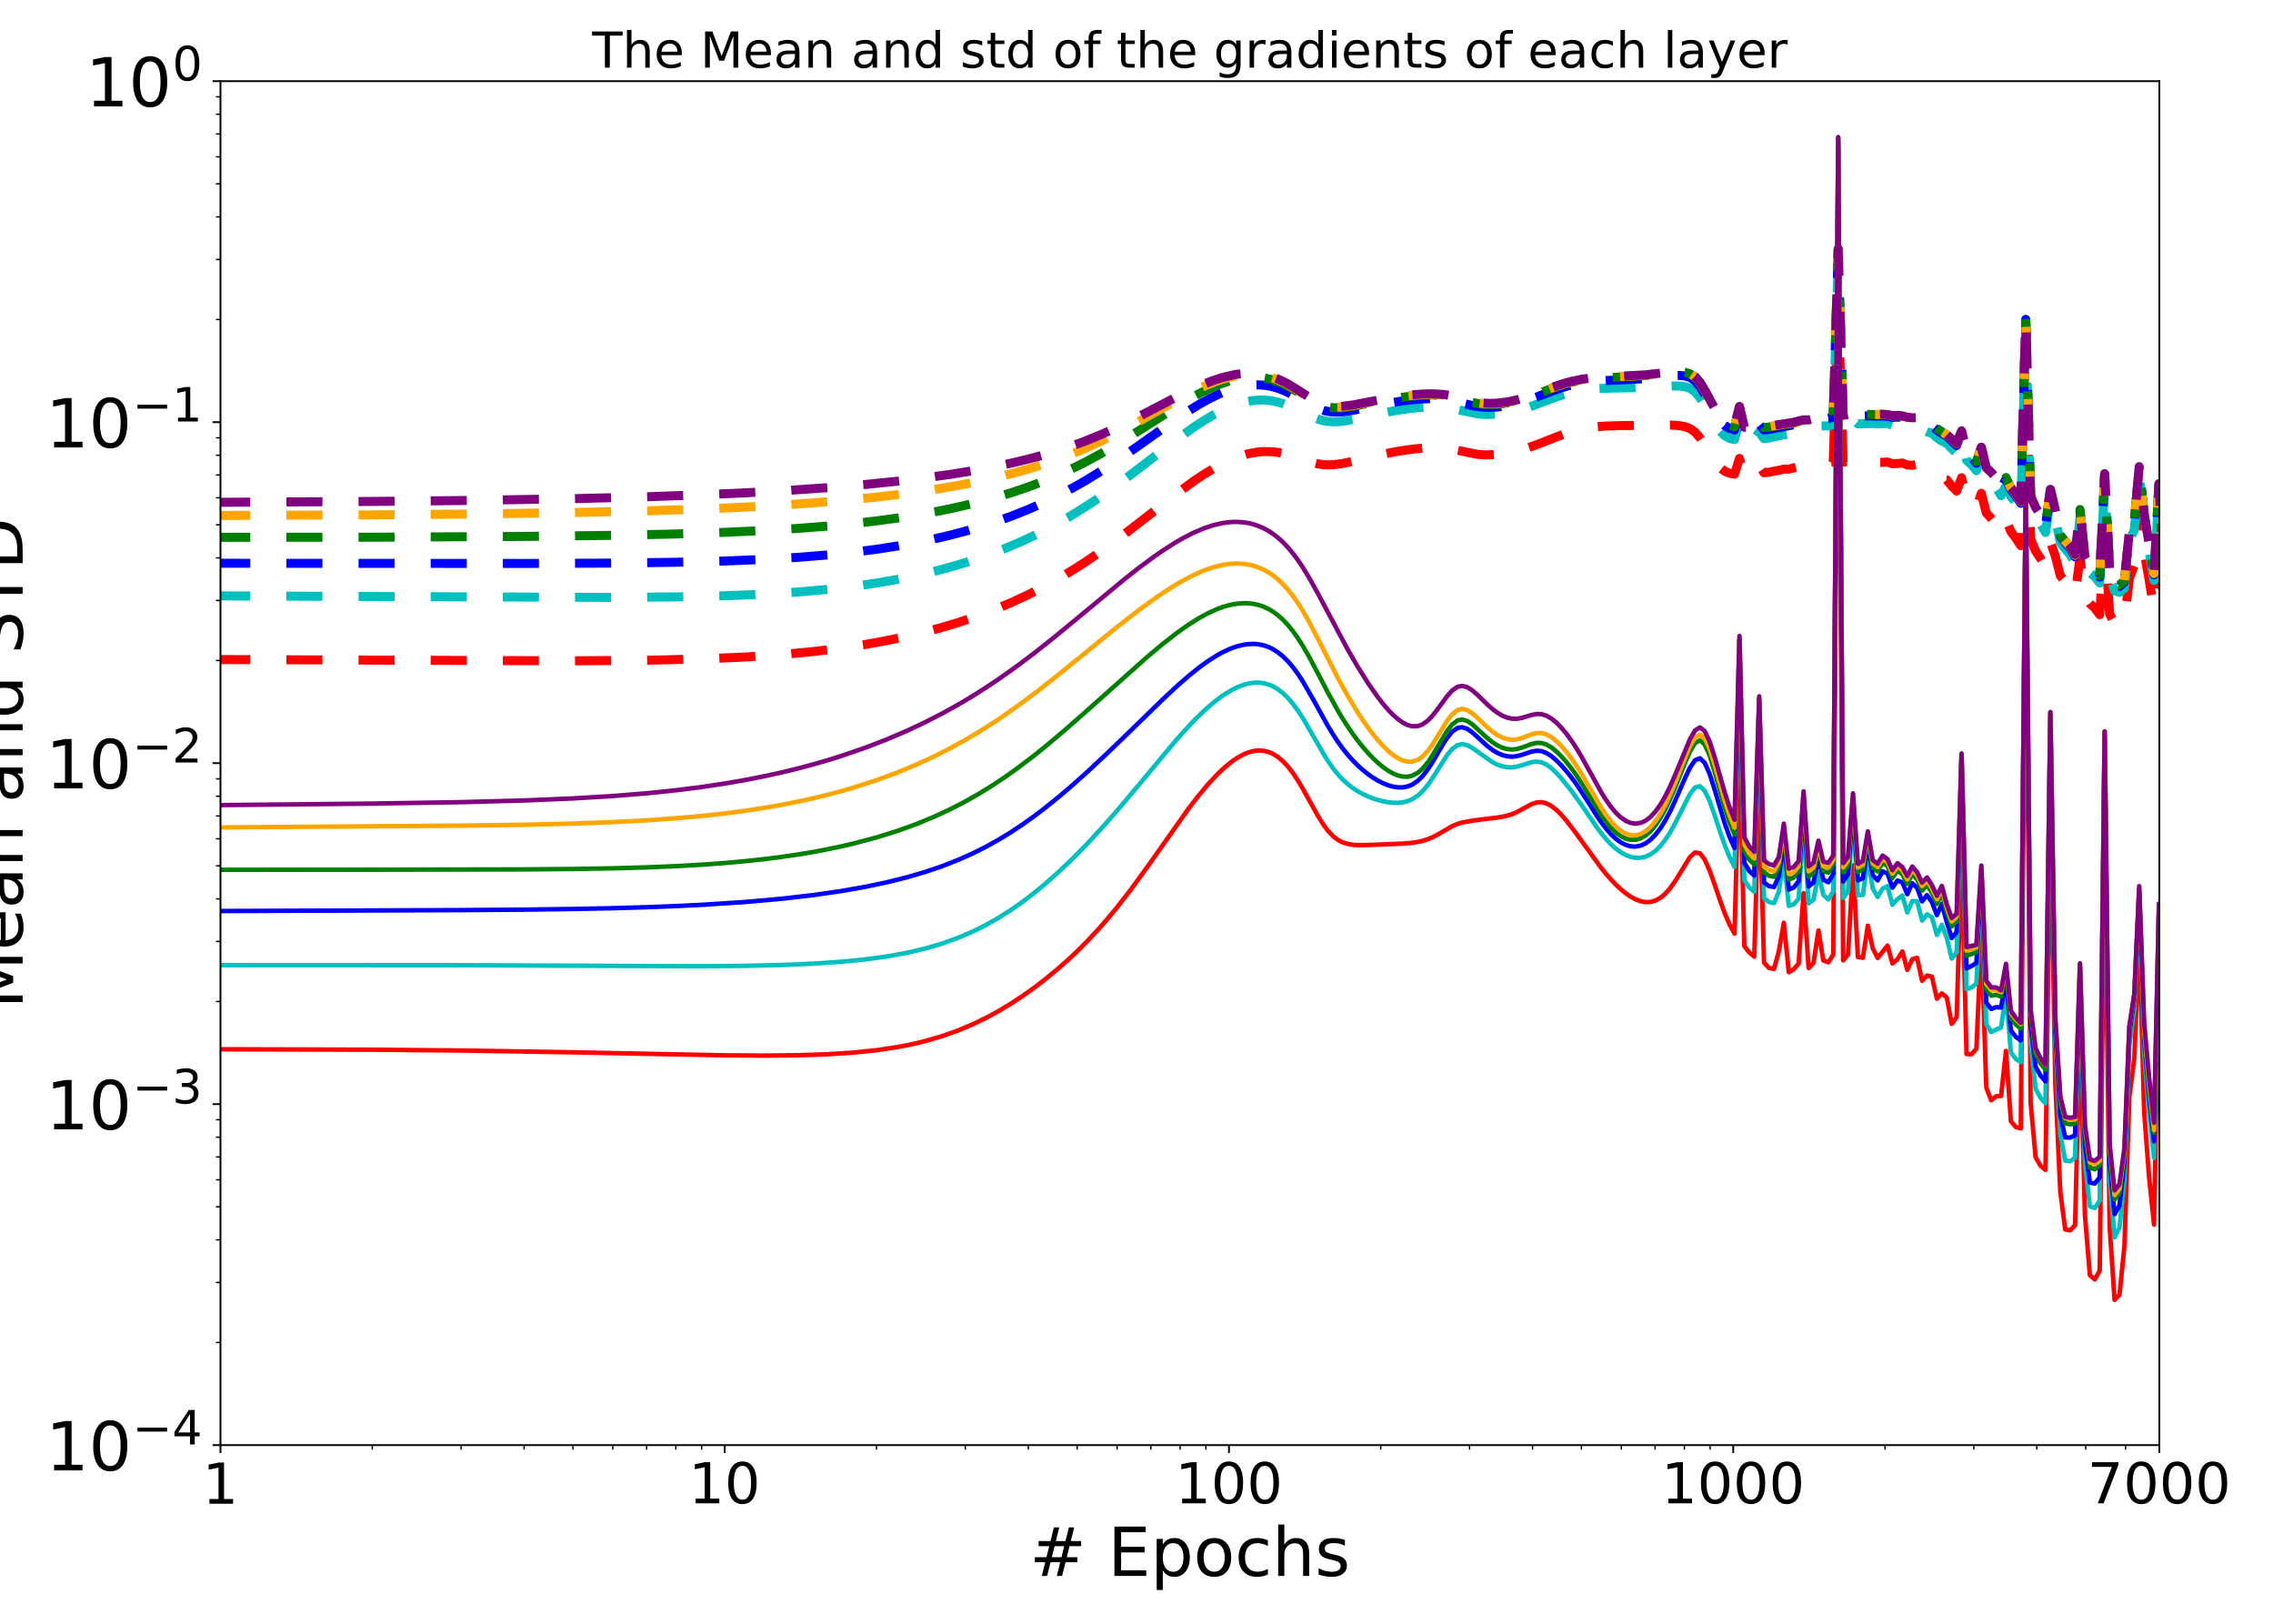 <?xml version="1.0" encoding="utf-8" standalone="no"?>
<!DOCTYPE svg PUBLIC "-//W3C//DTD SVG 1.1//EN"
  "http://www.w3.org/Graphics/SVG/1.1/DTD/svg11.dtd">
<!-- Created with matplotlib (http://matplotlib.org/) -->
<svg height="720pt" version="1.1" viewBox="0 0 1008 720" width="1008pt" xmlns="http://www.w3.org/2000/svg" xmlns:xlink="http://www.w3.org/1999/xlink">
 <defs>
  <style type="text/css">
*{stroke-linecap:butt;stroke-linejoin:round;}
  </style>
 </defs>
 <g id="figure_1">
  <g id="patch_1">
   <path d="M 0 720 
L 1008 720 
L 1008 0 
L 0 0 
z
" style="fill:#ffffff;"/>
  </g>
  <g id="axes_1">
   <g id="patch_2">
    <path d="M 97.776 640.8 
L 957.6 640.8 
L 957.6 36 
L 97.776 36 
z
" style="fill:#ffffff;"/>
   </g>
   <g id="matplotlib.axis_1">
    <g id="xtick_1">
     <g id="line2d_1">
      <defs>
       <path d="M 0 0 
L 0 3.5 
" id="m0011ea592e" style="stroke:#000000;stroke-width:0.8;"/>
      </defs>
      <g>
       <use style="stroke:#000000;stroke-width:0.8;" x="97.776" xlink:href="#m0011ea592e" y="640.8"/>
      </g>
     </g>
     <g id="text_1">
      <!-- $\mathdefault{1}$ -->
      <defs>
       <path d="M 12.406 8.297 
L 28.516 8.297 
L 28.516 63.922 
L 10.984 60.406 
L 10.984 69.391 
L 28.422 72.906 
L 38.281 72.906 
L 38.281 8.297 
L 54.391 8.297 
L 54.391 0 
L 12.406 0 
z
" id="DejaVuSans-31"/>
      </defs>
      <g transform="translate(89.776 666.796)scale(0.25 -0.25)">
       <use transform="translate(0 0.094)" xlink:href="#DejaVuSans-31"/>
      </g>
     </g>
    </g>
    <g id="xtick_2">
     <g id="line2d_2">
      <g>
       <use style="stroke:#000000;stroke-width:0.8;" x="321.392" xlink:href="#m0011ea592e" y="640.8"/>
      </g>
     </g>
     <g id="text_2">
      <!-- $\mathdefault{10}$ -->
      <defs>
       <path d="M 31.781 66.406 
Q 24.172 66.406 20.328 58.906 
Q 16.5 51.422 16.5 36.375 
Q 16.5 21.391 20.328 13.891 
Q 24.172 6.391 31.781 6.391 
Q 39.453 6.391 43.281 13.891 
Q 47.125 21.391 47.125 36.375 
Q 47.125 51.422 43.281 58.906 
Q 39.453 66.406 31.781 66.406 
z
M 31.781 74.219 
Q 44.047 74.219 50.516 64.516 
Q 56.984 54.828 56.984 36.375 
Q 56.984 17.969 50.516 8.266 
Q 44.047 -1.422 31.781 -1.422 
Q 19.531 -1.422 13.062 8.266 
Q 6.594 17.969 6.594 36.375 
Q 6.594 54.828 13.062 64.516 
Q 19.531 74.219 31.781 74.219 
z
" id="DejaVuSans-30"/>
      </defs>
      <g transform="translate(305.392 666.796)scale(0.25 -0.25)">
       <use transform="translate(0 0.781)" xlink:href="#DejaVuSans-31"/>
       <use transform="translate(63.623 0.781)" xlink:href="#DejaVuSans-30"/>
      </g>
     </g>
    </g>
    <g id="xtick_3">
     <g id="line2d_3">
      <g>
       <use style="stroke:#000000;stroke-width:0.8;" x="545.007" xlink:href="#m0011ea592e" y="640.8"/>
      </g>
     </g>
     <g id="text_3">
      <!-- $\mathdefault{100}$ -->
      <g transform="translate(521.132 666.796)scale(0.25 -0.25)">
       <use transform="translate(0 0.781)" xlink:href="#DejaVuSans-31"/>
       <use transform="translate(63.623 0.781)" xlink:href="#DejaVuSans-30"/>
       <use transform="translate(127.246 0.781)" xlink:href="#DejaVuSans-30"/>
      </g>
     </g>
    </g>
    <g id="xtick_4">
     <g id="line2d_4">
      <g>
       <use style="stroke:#000000;stroke-width:0.8;" x="768.623" xlink:href="#m0011ea592e" y="640.8"/>
      </g>
     </g>
     <g id="text_4">
      <!-- $\mathdefault{1000}$ -->
      <g transform="translate(736.748 666.796)scale(0.25 -0.25)">
       <use transform="translate(0 0.781)" xlink:href="#DejaVuSans-31"/>
       <use transform="translate(63.623 0.781)" xlink:href="#DejaVuSans-30"/>
       <use transform="translate(127.246 0.781)" xlink:href="#DejaVuSans-30"/>
       <use transform="translate(190.869 0.781)" xlink:href="#DejaVuSans-30"/>
      </g>
     </g>
    </g>
    <g id="xtick_5">
     <g id="line2d_5">
      <g>
       <use style="stroke:#000000;stroke-width:0.8;" x="957.6" xlink:href="#m0011ea592e" y="640.8"/>
      </g>
     </g>
     <g id="text_5">
      <!-- $\mathdefault{7000}$ -->
      <defs>
       <path d="M 8.203 72.906 
L 55.078 72.906 
L 55.078 68.703 
L 28.609 0 
L 18.312 0 
L 43.219 64.594 
L 8.203 64.594 
z
" id="DejaVuSans-37"/>
      </defs>
      <g transform="translate(925.725 666.796)scale(0.25 -0.25)">
       <use transform="translate(0 0.781)" xlink:href="#DejaVuSans-37"/>
       <use transform="translate(63.623 0.781)" xlink:href="#DejaVuSans-30"/>
       <use transform="translate(127.246 0.781)" xlink:href="#DejaVuSans-30"/>
       <use transform="translate(190.869 0.781)" xlink:href="#DejaVuSans-30"/>
      </g>
     </g>
    </g>
    <g id="xtick_6">
     <g id="line2d_6">
      <defs>
       <path d="M 0 0 
L 0 2 
" id="m2483d63ccb" style="stroke:#000000;stroke-width:0.6;"/>
      </defs>
      <g>
       <use style="stroke:#000000;stroke-width:0.6;" x="165.091" xlink:href="#m2483d63ccb" y="640.8"/>
      </g>
     </g>
    </g>
    <g id="xtick_7">
     <g id="line2d_7">
      <g>
       <use style="stroke:#000000;stroke-width:0.6;" x="204.468" xlink:href="#m2483d63ccb" y="640.8"/>
      </g>
     </g>
    </g>
    <g id="xtick_8">
     <g id="line2d_8">
      <g>
       <use style="stroke:#000000;stroke-width:0.6;" x="232.406" xlink:href="#m2483d63ccb" y="640.8"/>
      </g>
     </g>
    </g>
    <g id="xtick_9">
     <g id="line2d_9">
      <g>
       <use style="stroke:#000000;stroke-width:0.6;" x="254.077" xlink:href="#m2483d63ccb" y="640.8"/>
      </g>
     </g>
    </g>
    <g id="xtick_10">
     <g id="line2d_10">
      <g>
       <use style="stroke:#000000;stroke-width:0.6;" x="271.783" xlink:href="#m2483d63ccb" y="640.8"/>
      </g>
     </g>
    </g>
    <g id="xtick_11">
     <g id="line2d_11">
      <g>
       <use style="stroke:#000000;stroke-width:0.6;" x="286.753" xlink:href="#m2483d63ccb" y="640.8"/>
      </g>
     </g>
    </g>
    <g id="xtick_12">
     <g id="line2d_12">
      <g>
       <use style="stroke:#000000;stroke-width:0.6;" x="299.721" xlink:href="#m2483d63ccb" y="640.8"/>
      </g>
     </g>
    </g>
    <g id="xtick_13">
     <g id="line2d_13">
      <g>
       <use style="stroke:#000000;stroke-width:0.6;" x="311.16" xlink:href="#m2483d63ccb" y="640.8"/>
      </g>
     </g>
    </g>
    <g id="xtick_14">
     <g id="line2d_14">
      <g>
       <use style="stroke:#000000;stroke-width:0.6;" x="388.707" xlink:href="#m2483d63ccb" y="640.8"/>
      </g>
     </g>
    </g>
    <g id="xtick_15">
     <g id="line2d_15">
      <g>
       <use style="stroke:#000000;stroke-width:0.6;" x="428.083" xlink:href="#m2483d63ccb" y="640.8"/>
      </g>
     </g>
    </g>
    <g id="xtick_16">
     <g id="line2d_16">
      <g>
       <use style="stroke:#000000;stroke-width:0.6;" x="456.022" xlink:href="#m2483d63ccb" y="640.8"/>
      </g>
     </g>
    </g>
    <g id="xtick_17">
     <g id="line2d_17">
      <g>
       <use style="stroke:#000000;stroke-width:0.6;" x="477.692" xlink:href="#m2483d63ccb" y="640.8"/>
      </g>
     </g>
    </g>
    <g id="xtick_18">
     <g id="line2d_18">
      <g>
       <use style="stroke:#000000;stroke-width:0.6;" x="495.398" xlink:href="#m2483d63ccb" y="640.8"/>
      </g>
     </g>
    </g>
    <g id="xtick_19">
     <g id="line2d_19">
      <g>
       <use style="stroke:#000000;stroke-width:0.6;" x="510.369" xlink:href="#m2483d63ccb" y="640.8"/>
      </g>
     </g>
    </g>
    <g id="xtick_20">
     <g id="line2d_20">
      <g>
       <use style="stroke:#000000;stroke-width:0.6;" x="523.337" xlink:href="#m2483d63ccb" y="640.8"/>
      </g>
     </g>
    </g>
    <g id="xtick_21">
     <g id="line2d_21">
      <g>
       <use style="stroke:#000000;stroke-width:0.6;" x="534.775" xlink:href="#m2483d63ccb" y="640.8"/>
      </g>
     </g>
    </g>
    <g id="xtick_22">
     <g id="line2d_22">
      <g>
       <use style="stroke:#000000;stroke-width:0.6;" x="612.322" xlink:href="#m2483d63ccb" y="640.8"/>
      </g>
     </g>
    </g>
    <g id="xtick_23">
     <g id="line2d_23">
      <g>
       <use style="stroke:#000000;stroke-width:0.6;" x="651.699" xlink:href="#m2483d63ccb" y="640.8"/>
      </g>
     </g>
    </g>
    <g id="xtick_24">
     <g id="line2d_24">
      <g>
       <use style="stroke:#000000;stroke-width:0.6;" x="679.637" xlink:href="#m2483d63ccb" y="640.8"/>
      </g>
     </g>
    </g>
    <g id="xtick_25">
     <g id="line2d_25">
      <g>
       <use style="stroke:#000000;stroke-width:0.6;" x="701.308" xlink:href="#m2483d63ccb" y="640.8"/>
      </g>
     </g>
    </g>
    <g id="xtick_26">
     <g id="line2d_26">
      <g>
       <use style="stroke:#000000;stroke-width:0.6;" x="719.014" xlink:href="#m2483d63ccb" y="640.8"/>
      </g>
     </g>
    </g>
    <g id="xtick_27">
     <g id="line2d_27">
      <g>
       <use style="stroke:#000000;stroke-width:0.6;" x="733.984" xlink:href="#m2483d63ccb" y="640.8"/>
      </g>
     </g>
    </g>
    <g id="xtick_28">
     <g id="line2d_28">
      <g>
       <use style="stroke:#000000;stroke-width:0.6;" x="746.952" xlink:href="#m2483d63ccb" y="640.8"/>
      </g>
     </g>
    </g>
    <g id="xtick_29">
     <g id="line2d_29">
      <g>
       <use style="stroke:#000000;stroke-width:0.6;" x="758.391" xlink:href="#m2483d63ccb" y="640.8"/>
      </g>
     </g>
    </g>
    <g id="xtick_30">
     <g id="line2d_30">
      <g>
       <use style="stroke:#000000;stroke-width:0.6;" x="835.938" xlink:href="#m2483d63ccb" y="640.8"/>
      </g>
     </g>
    </g>
    <g id="xtick_31">
     <g id="line2d_31">
      <g>
       <use style="stroke:#000000;stroke-width:0.6;" x="875.315" xlink:href="#m2483d63ccb" y="640.8"/>
      </g>
     </g>
    </g>
    <g id="xtick_32">
     <g id="line2d_32">
      <g>
       <use style="stroke:#000000;stroke-width:0.6;" x="903.253" xlink:href="#m2483d63ccb" y="640.8"/>
      </g>
     </g>
    </g>
    <g id="xtick_33">
     <g id="line2d_33">
      <g>
       <use style="stroke:#000000;stroke-width:0.6;" x="924.923" xlink:href="#m2483d63ccb" y="640.8"/>
      </g>
     </g>
    </g>
    <g id="xtick_34">
     <g id="line2d_34">
      <g>
       <use style="stroke:#000000;stroke-width:0.6;" x="942.63" xlink:href="#m2483d63ccb" y="640.8"/>
      </g>
     </g>
    </g>
    <g id="xtick_35">
     <g id="line2d_35">
      <g>
       <use style="stroke:#000000;stroke-width:0.6;" x="957.6" xlink:href="#m2483d63ccb" y="640.8"/>
      </g>
     </g>
    </g>
    <g id="text_6">
     <!-- # Epochs -->
     <defs>
      <path d="M 51.125 44 
L 36.922 44 
L 32.812 27.688 
L 47.125 27.688 
z
M 43.797 71.781 
L 38.719 51.516 
L 52.984 51.516 
L 58.109 71.781 
L 65.922 71.781 
L 60.891 51.516 
L 76.125 51.516 
L 76.125 44 
L 58.984 44 
L 54.984 27.688 
L 70.516 27.688 
L 70.516 20.219 
L 53.078 20.219 
L 48 0 
L 40.188 0 
L 45.219 20.219 
L 30.906 20.219 
L 25.875 0 
L 18.016 0 
L 23.094 20.219 
L 7.719 20.219 
L 7.719 27.688 
L 24.906 27.688 
L 29 44 
L 13.281 44 
L 13.281 51.516 
L 30.906 51.516 
L 35.891 71.781 
z
" id="DejaVuSans-23"/>
      <path id="DejaVuSans-20"/>
      <path d="M 9.812 72.906 
L 55.906 72.906 
L 55.906 64.594 
L 19.672 64.594 
L 19.672 43.016 
L 54.391 43.016 
L 54.391 34.719 
L 19.672 34.719 
L 19.672 8.297 
L 56.781 8.297 
L 56.781 0 
L 9.812 0 
z
" id="DejaVuSans-45"/>
      <path d="M 18.109 8.203 
L 18.109 -20.797 
L 9.078 -20.797 
L 9.078 54.688 
L 18.109 54.688 
L 18.109 46.391 
Q 20.953 51.266 25.266 53.625 
Q 29.594 56 35.594 56 
Q 45.562 56 51.781 48.094 
Q 58.016 40.188 58.016 27.297 
Q 58.016 14.406 51.781 6.484 
Q 45.562 -1.422 35.594 -1.422 
Q 29.594 -1.422 25.266 0.953 
Q 20.953 3.328 18.109 8.203 
z
M 48.688 27.297 
Q 48.688 37.203 44.609 42.844 
Q 40.531 48.484 33.406 48.484 
Q 26.266 48.484 22.188 42.844 
Q 18.109 37.203 18.109 27.297 
Q 18.109 17.391 22.188 11.75 
Q 26.266 6.109 33.406 6.109 
Q 40.531 6.109 44.609 11.75 
Q 48.688 17.391 48.688 27.297 
z
" id="DejaVuSans-70"/>
      <path d="M 30.609 48.391 
Q 23.391 48.391 19.188 42.75 
Q 14.984 37.109 14.984 27.297 
Q 14.984 17.484 19.156 11.844 
Q 23.344 6.203 30.609 6.203 
Q 37.797 6.203 41.984 11.859 
Q 46.188 17.531 46.188 27.297 
Q 46.188 37.016 41.984 42.703 
Q 37.797 48.391 30.609 48.391 
z
M 30.609 56 
Q 42.328 56 49.016 48.375 
Q 55.719 40.766 55.719 27.297 
Q 55.719 13.875 49.016 6.219 
Q 42.328 -1.422 30.609 -1.422 
Q 18.844 -1.422 12.172 6.219 
Q 5.516 13.875 5.516 27.297 
Q 5.516 40.766 12.172 48.375 
Q 18.844 56 30.609 56 
z
" id="DejaVuSans-6f"/>
      <path d="M 48.781 52.594 
L 48.781 44.188 
Q 44.969 46.297 41.141 47.344 
Q 37.312 48.391 33.406 48.391 
Q 24.656 48.391 19.812 42.844 
Q 14.984 37.312 14.984 27.297 
Q 14.984 17.281 19.812 11.734 
Q 24.656 6.203 33.406 6.203 
Q 37.312 6.203 41.141 7.25 
Q 44.969 8.297 48.781 10.406 
L 48.781 2.094 
Q 45.016 0.344 40.984 -0.531 
Q 36.969 -1.422 32.422 -1.422 
Q 20.062 -1.422 12.781 6.344 
Q 5.516 14.109 5.516 27.297 
Q 5.516 40.672 12.859 48.328 
Q 20.219 56 33.016 56 
Q 37.156 56 41.109 55.141 
Q 45.062 54.297 48.781 52.594 
z
" id="DejaVuSans-63"/>
      <path d="M 54.891 33.016 
L 54.891 0 
L 45.906 0 
L 45.906 32.719 
Q 45.906 40.484 42.875 44.328 
Q 39.844 48.188 33.797 48.188 
Q 26.516 48.188 22.312 43.547 
Q 18.109 38.922 18.109 30.906 
L 18.109 0 
L 9.078 0 
L 9.078 75.984 
L 18.109 75.984 
L 18.109 46.188 
Q 21.344 51.125 25.703 53.562 
Q 30.078 56 35.797 56 
Q 45.219 56 50.047 50.172 
Q 54.891 44.344 54.891 33.016 
z
" id="DejaVuSans-68"/>
      <path d="M 44.281 53.078 
L 44.281 44.578 
Q 40.484 46.531 36.375 47.5 
Q 32.281 48.484 27.875 48.484 
Q 21.188 48.484 17.844 46.438 
Q 14.5 44.391 14.5 40.281 
Q 14.5 37.156 16.891 35.375 
Q 19.281 33.594 26.516 31.984 
L 29.594 31.297 
Q 39.156 29.25 43.188 25.516 
Q 47.219 21.781 47.219 15.094 
Q 47.219 7.469 41.188 3.016 
Q 35.156 -1.422 24.609 -1.422 
Q 20.219 -1.422 15.453 -0.562 
Q 10.688 0.297 5.422 2 
L 5.422 11.281 
Q 10.406 8.688 15.234 7.391 
Q 20.062 6.109 24.812 6.109 
Q 31.156 6.109 34.562 8.281 
Q 37.984 10.453 37.984 14.406 
Q 37.984 18.062 35.516 20.016 
Q 33.062 21.969 24.703 23.781 
L 21.578 24.516 
Q 13.234 26.266 9.516 29.906 
Q 5.812 33.547 5.812 39.891 
Q 5.812 47.609 11.281 51.797 
Q 16.75 56 26.812 56 
Q 31.781 56 36.172 55.266 
Q 40.578 54.547 44.281 53.078 
z
" id="DejaVuSans-73"/>
     </defs>
     <g transform="translate(456.604 698.791)scale(0.3 -0.3)">
      <use xlink:href="#DejaVuSans-23"/>
      <use x="83.789" xlink:href="#DejaVuSans-20"/>
      <use x="115.576" xlink:href="#DejaVuSans-45"/>
      <use x="178.76" xlink:href="#DejaVuSans-70"/>
      <use x="242.236" xlink:href="#DejaVuSans-6f"/>
      <use x="303.418" xlink:href="#DejaVuSans-63"/>
      <use x="358.398" xlink:href="#DejaVuSans-68"/>
      <use x="421.777" xlink:href="#DejaVuSans-73"/>
     </g>
    </g>
   </g>
   <g id="matplotlib.axis_2">
    <g id="ytick_1">
     <g id="line2d_36">
      <defs>
       <path d="M 0 0 
L -3.5 0 
" id="m17473cd5e6" style="stroke:#000000;stroke-width:0.8;"/>
      </defs>
      <g>
       <use style="stroke:#000000;stroke-width:0.8;" x="97.776" xlink:href="#m17473cd5e6" y="640.8"/>
      </g>
     </g>
     <g id="text_7">
      <!-- $10^{-4}$ -->
      <defs>
       <path d="M 10.594 35.5 
L 73.188 35.5 
L 73.188 27.203 
L 10.594 27.203 
z
" id="DejaVuSans-2212"/>
       <path d="M 37.797 64.312 
L 12.891 25.391 
L 37.797 25.391 
z
M 35.203 72.906 
L 47.609 72.906 
L 47.609 25.391 
L 58.016 25.391 
L 58.016 17.188 
L 47.609 17.188 
L 47.609 0 
L 37.797 0 
L 37.797 17.188 
L 4.891 17.188 
L 4.891 26.703 
z
" id="DejaVuSans-34"/>
      </defs>
      <g transform="translate(20.276 652.198)scale(0.3 -0.3)">
       <use transform="translate(0 0.684)" xlink:href="#DejaVuSans-31"/>
       <use transform="translate(63.623 0.684)" xlink:href="#DejaVuSans-30"/>
       <use transform="translate(128.203 38.966)scale(0.7)" xlink:href="#DejaVuSans-2212"/>
       <use transform="translate(186.855 38.966)scale(0.7)" xlink:href="#DejaVuSans-34"/>
      </g>
     </g>
    </g>
    <g id="ytick_2">
     <g id="line2d_37">
      <g>
       <use style="stroke:#000000;stroke-width:0.8;" x="97.776" xlink:href="#m17473cd5e6" y="489.6"/>
      </g>
     </g>
     <g id="text_8">
      <!-- $10^{-3}$ -->
      <defs>
       <path d="M 40.578 39.312 
Q 47.656 37.797 51.625 33 
Q 55.609 28.219 55.609 21.188 
Q 55.609 10.406 48.188 4.484 
Q 40.766 -1.422 27.094 -1.422 
Q 22.516 -1.422 17.656 -0.516 
Q 12.797 0.391 7.625 2.203 
L 7.625 11.719 
Q 11.719 9.328 16.594 8.109 
Q 21.484 6.891 26.812 6.891 
Q 36.078 6.891 40.938 10.547 
Q 45.797 14.203 45.797 21.188 
Q 45.797 27.641 41.281 31.266 
Q 36.766 34.906 28.719 34.906 
L 20.219 34.906 
L 20.219 43.016 
L 29.109 43.016 
Q 36.375 43.016 40.234 45.922 
Q 44.094 48.828 44.094 54.297 
Q 44.094 59.906 40.109 62.906 
Q 36.141 65.922 28.719 65.922 
Q 24.656 65.922 20.016 65.031 
Q 15.375 64.156 9.812 62.312 
L 9.812 71.094 
Q 15.438 72.656 20.344 73.438 
Q 25.25 74.219 29.594 74.219 
Q 40.828 74.219 47.359 69.109 
Q 53.906 64.016 53.906 55.328 
Q 53.906 49.266 50.438 45.094 
Q 46.969 40.922 40.578 39.312 
z
" id="DejaVuSans-33"/>
      </defs>
      <g transform="translate(20.276 500.998)scale(0.3 -0.3)">
       <use transform="translate(0 0.766)" xlink:href="#DejaVuSans-31"/>
       <use transform="translate(63.623 0.766)" xlink:href="#DejaVuSans-30"/>
       <use transform="translate(128.203 39.047)scale(0.7)" xlink:href="#DejaVuSans-2212"/>
       <use transform="translate(186.855 39.047)scale(0.7)" xlink:href="#DejaVuSans-33"/>
      </g>
     </g>
    </g>
    <g id="ytick_3">
     <g id="line2d_38">
      <g>
       <use style="stroke:#000000;stroke-width:0.8;" x="97.776" xlink:href="#m17473cd5e6" y="338.4"/>
      </g>
     </g>
     <g id="text_9">
      <!-- $10^{-2}$ -->
      <defs>
       <path d="M 19.188 8.297 
L 53.609 8.297 
L 53.609 0 
L 7.328 0 
L 7.328 8.297 
Q 12.938 14.109 22.625 23.891 
Q 32.328 33.688 34.812 36.531 
Q 39.547 41.844 41.422 45.531 
Q 43.312 49.219 43.312 52.781 
Q 43.312 58.594 39.234 62.25 
Q 35.156 65.922 28.609 65.922 
Q 23.969 65.922 18.812 64.312 
Q 13.672 62.703 7.812 59.422 
L 7.812 69.391 
Q 13.766 71.781 18.938 73 
Q 24.125 74.219 28.422 74.219 
Q 39.75 74.219 46.484 68.547 
Q 53.219 62.891 53.219 53.422 
Q 53.219 48.922 51.531 44.891 
Q 49.859 40.875 45.406 35.406 
Q 44.188 33.984 37.641 27.219 
Q 31.109 20.453 19.188 8.297 
z
" id="DejaVuSans-32"/>
      </defs>
      <g transform="translate(20.276 349.798)scale(0.3 -0.3)">
       <use transform="translate(0 0.766)" xlink:href="#DejaVuSans-31"/>
       <use transform="translate(63.623 0.766)" xlink:href="#DejaVuSans-30"/>
       <use transform="translate(128.203 39.047)scale(0.7)" xlink:href="#DejaVuSans-2212"/>
       <use transform="translate(186.855 39.047)scale(0.7)" xlink:href="#DejaVuSans-32"/>
      </g>
     </g>
    </g>
    <g id="ytick_4">
     <g id="line2d_39">
      <g>
       <use style="stroke:#000000;stroke-width:0.8;" x="97.776" xlink:href="#m17473cd5e6" y="187.2"/>
      </g>
     </g>
     <g id="text_10">
      <!-- $10^{-1}$ -->
      <g transform="translate(20.276 198.598)scale(0.3 -0.3)">
       <use transform="translate(0 0.684)" xlink:href="#DejaVuSans-31"/>
       <use transform="translate(63.623 0.684)" xlink:href="#DejaVuSans-30"/>
       <use transform="translate(128.203 38.966)scale(0.7)" xlink:href="#DejaVuSans-2212"/>
       <use transform="translate(186.855 38.966)scale(0.7)" xlink:href="#DejaVuSans-31"/>
      </g>
     </g>
    </g>
    <g id="ytick_5">
     <g id="line2d_40">
      <g>
       <use style="stroke:#000000;stroke-width:0.8;" x="97.776" xlink:href="#m17473cd5e6" y="36"/>
      </g>
     </g>
     <g id="text_11">
      <!-- $10^0$ -->
      <g transform="translate(37.976 47.398)scale(0.3 -0.3)">
       <use transform="translate(0 0.766)" xlink:href="#DejaVuSans-31"/>
       <use transform="translate(63.623 0.766)" xlink:href="#DejaVuSans-30"/>
       <use transform="translate(128.203 39.047)scale(0.7)" xlink:href="#DejaVuSans-30"/>
      </g>
     </g>
    </g>
    <g id="ytick_6">
     <g id="line2d_41">
      <defs>
       <path d="M 0 0 
L -2 0 
" id="m09d2c7f78b" style="stroke:#000000;stroke-width:0.6;"/>
      </defs>
      <g>
       <use style="stroke:#000000;stroke-width:0.6;" x="97.776" xlink:href="#m09d2c7f78b" y="595.284"/>
      </g>
     </g>
    </g>
    <g id="ytick_7">
     <g id="line2d_42">
      <g>
       <use style="stroke:#000000;stroke-width:0.6;" x="97.776" xlink:href="#m09d2c7f78b" y="568.659"/>
      </g>
     </g>
    </g>
    <g id="ytick_8">
     <g id="line2d_43">
      <g>
       <use style="stroke:#000000;stroke-width:0.6;" x="97.776" xlink:href="#m09d2c7f78b" y="549.769"/>
      </g>
     </g>
    </g>
    <g id="ytick_9">
     <g id="line2d_44">
      <g>
       <use style="stroke:#000000;stroke-width:0.6;" x="97.776" xlink:href="#m09d2c7f78b" y="535.116"/>
      </g>
     </g>
    </g>
    <g id="ytick_10">
     <g id="line2d_45">
      <g>
       <use style="stroke:#000000;stroke-width:0.6;" x="97.776" xlink:href="#m09d2c7f78b" y="523.144"/>
      </g>
     </g>
    </g>
    <g id="ytick_11">
     <g id="line2d_46">
      <g>
       <use style="stroke:#000000;stroke-width:0.6;" x="97.776" xlink:href="#m09d2c7f78b" y="513.021"/>
      </g>
     </g>
    </g>
    <g id="ytick_12">
     <g id="line2d_47">
      <g>
       <use style="stroke:#000000;stroke-width:0.6;" x="97.776" xlink:href="#m09d2c7f78b" y="504.253"/>
      </g>
     </g>
    </g>
    <g id="ytick_13">
     <g id="line2d_48">
      <g>
       <use style="stroke:#000000;stroke-width:0.6;" x="97.776" xlink:href="#m09d2c7f78b" y="496.519"/>
      </g>
     </g>
    </g>
    <g id="ytick_14">
     <g id="line2d_49">
      <g>
       <use style="stroke:#000000;stroke-width:0.6;" x="97.776" xlink:href="#m09d2c7f78b" y="444.084"/>
      </g>
     </g>
    </g>
    <g id="ytick_15">
     <g id="line2d_50">
      <g>
       <use style="stroke:#000000;stroke-width:0.6;" x="97.776" xlink:href="#m09d2c7f78b" y="417.459"/>
      </g>
     </g>
    </g>
    <g id="ytick_16">
     <g id="line2d_51">
      <g>
       <use style="stroke:#000000;stroke-width:0.6;" x="97.776" xlink:href="#m09d2c7f78b" y="398.569"/>
      </g>
     </g>
    </g>
    <g id="ytick_17">
     <g id="line2d_52">
      <g>
       <use style="stroke:#000000;stroke-width:0.6;" x="97.776" xlink:href="#m09d2c7f78b" y="383.916"/>
      </g>
     </g>
    </g>
    <g id="ytick_18">
     <g id="line2d_53">
      <g>
       <use style="stroke:#000000;stroke-width:0.6;" x="97.776" xlink:href="#m09d2c7f78b" y="371.944"/>
      </g>
     </g>
    </g>
    <g id="ytick_19">
     <g id="line2d_54">
      <g>
       <use style="stroke:#000000;stroke-width:0.6;" x="97.776" xlink:href="#m09d2c7f78b" y="361.821"/>
      </g>
     </g>
    </g>
    <g id="ytick_20">
     <g id="line2d_55">
      <g>
       <use style="stroke:#000000;stroke-width:0.6;" x="97.776" xlink:href="#m09d2c7f78b" y="353.053"/>
      </g>
     </g>
    </g>
    <g id="ytick_21">
     <g id="line2d_56">
      <g>
       <use style="stroke:#000000;stroke-width:0.6;" x="97.776" xlink:href="#m09d2c7f78b" y="345.319"/>
      </g>
     </g>
    </g>
    <g id="ytick_22">
     <g id="line2d_57">
      <g>
       <use style="stroke:#000000;stroke-width:0.6;" x="97.776" xlink:href="#m09d2c7f78b" y="292.884"/>
      </g>
     </g>
    </g>
    <g id="ytick_23">
     <g id="line2d_58">
      <g>
       <use style="stroke:#000000;stroke-width:0.6;" x="97.776" xlink:href="#m09d2c7f78b" y="266.259"/>
      </g>
     </g>
    </g>
    <g id="ytick_24">
     <g id="line2d_59">
      <g>
       <use style="stroke:#000000;stroke-width:0.6;" x="97.776" xlink:href="#m09d2c7f78b" y="247.369"/>
      </g>
     </g>
    </g>
    <g id="ytick_25">
     <g id="line2d_60">
      <g>
       <use style="stroke:#000000;stroke-width:0.6;" x="97.776" xlink:href="#m09d2c7f78b" y="232.716"/>
      </g>
     </g>
    </g>
    <g id="ytick_26">
     <g id="line2d_61">
      <g>
       <use style="stroke:#000000;stroke-width:0.6;" x="97.776" xlink:href="#m09d2c7f78b" y="220.744"/>
      </g>
     </g>
    </g>
    <g id="ytick_27">
     <g id="line2d_62">
      <g>
       <use style="stroke:#000000;stroke-width:0.6;" x="97.776" xlink:href="#m09d2c7f78b" y="210.621"/>
      </g>
     </g>
    </g>
    <g id="ytick_28">
     <g id="line2d_63">
      <g>
       <use style="stroke:#000000;stroke-width:0.6;" x="97.776" xlink:href="#m09d2c7f78b" y="201.853"/>
      </g>
     </g>
    </g>
    <g id="ytick_29">
     <g id="line2d_64">
      <g>
       <use style="stroke:#000000;stroke-width:0.6;" x="97.776" xlink:href="#m09d2c7f78b" y="194.119"/>
      </g>
     </g>
    </g>
    <g id="ytick_30">
     <g id="line2d_65">
      <g>
       <use style="stroke:#000000;stroke-width:0.6;" x="97.776" xlink:href="#m09d2c7f78b" y="141.684"/>
      </g>
     </g>
    </g>
    <g id="ytick_31">
     <g id="line2d_66">
      <g>
       <use style="stroke:#000000;stroke-width:0.6;" x="97.776" xlink:href="#m09d2c7f78b" y="115.059"/>
      </g>
     </g>
    </g>
    <g id="ytick_32">
     <g id="line2d_67">
      <g>
       <use style="stroke:#000000;stroke-width:0.6;" x="97.776" xlink:href="#m09d2c7f78b" y="96.169"/>
      </g>
     </g>
    </g>
    <g id="ytick_33">
     <g id="line2d_68">
      <g>
       <use style="stroke:#000000;stroke-width:0.6;" x="97.776" xlink:href="#m09d2c7f78b" y="81.516"/>
      </g>
     </g>
    </g>
    <g id="ytick_34">
     <g id="line2d_69">
      <g>
       <use style="stroke:#000000;stroke-width:0.6;" x="97.776" xlink:href="#m09d2c7f78b" y="69.544"/>
      </g>
     </g>
    </g>
    <g id="ytick_35">
     <g id="line2d_70">
      <g>
       <use style="stroke:#000000;stroke-width:0.6;" x="97.776" xlink:href="#m09d2c7f78b" y="59.421"/>
      </g>
     </g>
    </g>
    <g id="ytick_36">
     <g id="line2d_71">
      <g>
       <use style="stroke:#000000;stroke-width:0.6;" x="97.776" xlink:href="#m09d2c7f78b" y="50.653"/>
      </g>
     </g>
    </g>
    <g id="ytick_37">
     <g id="line2d_72">
      <g>
       <use style="stroke:#000000;stroke-width:0.6;" x="97.776" xlink:href="#m09d2c7f78b" y="42.919"/>
      </g>
     </g>
    </g>
    <g id="text_12">
     <!-- Mean and STD -->
     <defs>
      <path d="M 9.812 72.906 
L 24.516 72.906 
L 43.109 23.297 
L 61.812 72.906 
L 76.516 72.906 
L 76.516 0 
L 66.891 0 
L 66.891 64.016 
L 48.094 14.016 
L 38.188 14.016 
L 19.391 64.016 
L 19.391 0 
L 9.812 0 
z
" id="DejaVuSans-4d"/>
      <path d="M 56.203 29.594 
L 56.203 25.203 
L 14.891 25.203 
Q 15.484 15.922 20.484 11.062 
Q 25.484 6.203 34.422 6.203 
Q 39.594 6.203 44.453 7.469 
Q 49.312 8.734 54.109 11.281 
L 54.109 2.781 
Q 49.266 0.734 44.188 -0.344 
Q 39.109 -1.422 33.891 -1.422 
Q 20.797 -1.422 13.156 6.188 
Q 5.516 13.812 5.516 26.812 
Q 5.516 40.234 12.766 48.109 
Q 20.016 56 32.328 56 
Q 43.359 56 49.781 48.891 
Q 56.203 41.797 56.203 29.594 
z
M 47.219 32.234 
Q 47.125 39.594 43.094 43.984 
Q 39.062 48.391 32.422 48.391 
Q 24.906 48.391 20.391 44.141 
Q 15.875 39.891 15.188 32.172 
z
" id="DejaVuSans-65"/>
      <path d="M 34.281 27.484 
Q 23.391 27.484 19.188 25 
Q 14.984 22.516 14.984 16.5 
Q 14.984 11.719 18.141 8.906 
Q 21.297 6.109 26.703 6.109 
Q 34.188 6.109 38.703 11.406 
Q 43.219 16.703 43.219 25.484 
L 43.219 27.484 
z
M 52.203 31.203 
L 52.203 0 
L 43.219 0 
L 43.219 8.297 
Q 40.141 3.328 35.547 0.953 
Q 30.953 -1.422 24.312 -1.422 
Q 15.922 -1.422 10.953 3.297 
Q 6 8.016 6 15.922 
Q 6 25.141 12.172 29.828 
Q 18.359 34.516 30.609 34.516 
L 43.219 34.516 
L 43.219 35.406 
Q 43.219 41.609 39.141 45 
Q 35.062 48.391 27.688 48.391 
Q 23 48.391 18.547 47.266 
Q 14.109 46.141 10.016 43.891 
L 10.016 52.203 
Q 14.938 54.109 19.578 55.047 
Q 24.219 56 28.609 56 
Q 40.484 56 46.344 49.844 
Q 52.203 43.703 52.203 31.203 
z
" id="DejaVuSans-61"/>
      <path d="M 54.891 33.016 
L 54.891 0 
L 45.906 0 
L 45.906 32.719 
Q 45.906 40.484 42.875 44.328 
Q 39.844 48.188 33.797 48.188 
Q 26.516 48.188 22.312 43.547 
Q 18.109 38.922 18.109 30.906 
L 18.109 0 
L 9.078 0 
L 9.078 54.688 
L 18.109 54.688 
L 18.109 46.188 
Q 21.344 51.125 25.703 53.562 
Q 30.078 56 35.797 56 
Q 45.219 56 50.047 50.172 
Q 54.891 44.344 54.891 33.016 
z
" id="DejaVuSans-6e"/>
      <path d="M 45.406 46.391 
L 45.406 75.984 
L 54.391 75.984 
L 54.391 0 
L 45.406 0 
L 45.406 8.203 
Q 42.578 3.328 38.25 0.953 
Q 33.938 -1.422 27.875 -1.422 
Q 17.969 -1.422 11.734 6.484 
Q 5.516 14.406 5.516 27.297 
Q 5.516 40.188 11.734 48.094 
Q 17.969 56 27.875 56 
Q 33.938 56 38.25 53.625 
Q 42.578 51.266 45.406 46.391 
z
M 14.797 27.297 
Q 14.797 17.391 18.875 11.75 
Q 22.953 6.109 30.078 6.109 
Q 37.203 6.109 41.297 11.75 
Q 45.406 17.391 45.406 27.297 
Q 45.406 37.203 41.297 42.844 
Q 37.203 48.484 30.078 48.484 
Q 22.953 48.484 18.875 42.844 
Q 14.797 37.203 14.797 27.297 
z
" id="DejaVuSans-64"/>
      <path d="M 53.516 70.516 
L 53.516 60.891 
Q 47.906 63.578 42.922 64.891 
Q 37.938 66.219 33.297 66.219 
Q 25.25 66.219 20.875 63.094 
Q 16.5 59.969 16.5 54.203 
Q 16.5 49.359 19.406 46.891 
Q 22.312 44.438 30.422 42.922 
L 36.375 41.703 
Q 47.406 39.594 52.656 34.297 
Q 57.906 29 57.906 20.125 
Q 57.906 9.516 50.797 4.047 
Q 43.703 -1.422 29.984 -1.422 
Q 24.812 -1.422 18.969 -0.25 
Q 13.141 0.922 6.891 3.219 
L 6.891 13.375 
Q 12.891 10.016 18.656 8.297 
Q 24.422 6.594 29.984 6.594 
Q 38.422 6.594 43.016 9.906 
Q 47.609 13.234 47.609 19.391 
Q 47.609 24.75 44.312 27.781 
Q 41.016 30.812 33.5 32.328 
L 27.484 33.5 
Q 16.453 35.688 11.516 40.375 
Q 6.594 45.062 6.594 53.422 
Q 6.594 63.094 13.406 68.656 
Q 20.219 74.219 32.172 74.219 
Q 37.312 74.219 42.625 73.281 
Q 47.953 72.359 53.516 70.516 
z
" id="DejaVuSans-53"/>
      <path d="M -0.297 72.906 
L 61.375 72.906 
L 61.375 64.594 
L 35.5 64.594 
L 35.5 0 
L 25.594 0 
L 25.594 64.594 
L -0.297 64.594 
z
" id="DejaVuSans-54"/>
      <path d="M 19.672 64.797 
L 19.672 8.109 
L 31.594 8.109 
Q 46.688 8.109 53.688 14.938 
Q 60.688 21.781 60.688 36.531 
Q 60.688 51.172 53.688 57.984 
Q 46.688 64.797 31.594 64.797 
z
M 9.812 72.906 
L 30.078 72.906 
Q 51.266 72.906 61.172 64.094 
Q 71.094 55.281 71.094 36.531 
Q 71.094 17.672 61.125 8.828 
Q 51.172 0 30.078 0 
L 9.812 0 
z
" id="DejaVuSans-44"/>
     </defs>
     <g transform="translate(10.037 447.26)rotate(-90)scale(0.3 -0.3)">
      <use xlink:href="#DejaVuSans-4d"/>
      <use x="86.279" xlink:href="#DejaVuSans-65"/>
      <use x="147.803" xlink:href="#DejaVuSans-61"/>
      <use x="209.082" xlink:href="#DejaVuSans-6e"/>
      <use x="272.461" xlink:href="#DejaVuSans-20"/>
      <use x="304.248" xlink:href="#DejaVuSans-61"/>
      <use x="365.527" xlink:href="#DejaVuSans-6e"/>
      <use x="428.906" xlink:href="#DejaVuSans-64"/>
      <use x="492.383" xlink:href="#DejaVuSans-20"/>
      <use x="524.17" xlink:href="#DejaVuSans-53"/>
      <use x="587.646" xlink:href="#DejaVuSans-54"/>
      <use x="648.73" xlink:href="#DejaVuSans-44"/>
     </g>
    </g>
   </g>
   <g id="line2d_73">
    <path clip-path="url(#p3c987ec252)" d="M -1 292.457 
L 97.776 292.457 
L 254.077 293.025 
L 286.753 292.771 
L 311.16 292.194 
L 330.648 291.33 
L 346.871 290.219 
L 360.768 288.9 
L 372.924 287.406 
L 383.725 285.769 
L 393.445 284.01 
L 402.28 282.15 
L 410.377 280.201 
L 417.851 278.177 
L 424.791 276.086 
L 431.268 273.935 
L 437.339 271.732 
L 443.054 269.481 
L 448.45 267.188 
L 456.022 263.678 
L 463.045 260.097 
L 471.683 255.239 
L 477.692 251.555 
L 481.501 249.09 
L 488.698 244.166 
L 495.398 239.296 
L 504.654 232.219 
L 522.115 218.627 
L 529.224 213.465 
L 533.69 210.474 
L 537.96 207.861 
L 542.049 205.631 
L 546.93 203.387 
L 548.816 202.659 
L 553.376 201.257 
L 557.732 200.446 
L 560.255 200.233 
L 564.319 200.311 
L 566.678 200.595 
L 568.981 201.036 
L 573.43 202.274 
L 582.422 205.226 
L 584.384 205.674 
L 586.94 206.041 
L 588.813 206.142 
L 591.257 206.07 
L 595.39 205.522 
L 599.908 204.55 
L 613.289 201.377 
L 619.796 200.137 
L 626.317 199.179 
L 630.834 198.719 
L 635.151 198.499 
L 639.652 198.616 
L 641.826 198.84 
L 643.953 199.176 
L 655.196 201.465 
L 657.358 201.65 
L 659.472 201.71 
L 663.854 201.501 
L 668.32 200.905 
L 672.59 200.015 
L 677.179 198.708 
L 681.56 197.148 
L 694.677 192.032 
L 698.949 190.752 
L 703.421 189.807 
L 707.879 189.229 
L 712.14 188.919 
L 718.69 188.713 
L 740.685 188.498 
L 742.861 188.577 
L 745.114 188.782 
L 747.316 189.212 
L 749.469 190.04 
L 751.691 191.611 
L 753.863 194.095 
L 755.987 197.348 
L 758.175 201.052 
L 760.42 204.565 
L 762.614 207.218 
L 764.76 208.899 
L 766.958 209.826 
L 769.204 210.232 
L 771.399 203.278 
L 773.546 210.407 
L 777.967 210.041 
L 780.148 206.434 
L 782.28 209.652 
L 784.532 209.371 
L 788.885 208.528 
L 791.067 208.023 
L 793.277 208.012 
L 797.624 206.905 
L 799.832 206.241 
L 802.059 206.519 
L 804.237 205.964 
L 806.433 205.084 
L 808.581 205.418 
L 810.807 205.26 
L 812.984 204.828 
L 815.174 134.215 
L 817.373 204.9 
L 819.524 204.635 
L 821.741 203.061 
L 823.909 204.811 
L 830.495 204.695 
L 832.679 204.992 
L 834.864 204.994 
L 837.048 204.88 
L 839.232 205.616 
L 841.459 205.526 
L 843.637 205.307 
L 845.81 206.156 
L 848.022 206.326 
L 850.184 205.905 
L 852.381 207.413 
L 854.57 208.45 
L 856.75 208.59 
L 858.959 210.961 
L 861.156 212.639 
L 863.341 212.792 
L 865.513 215.556 
L 867.708 217.725 
L 869.889 211.852 
L 872.089 220.405 
L 874.273 222.591 
L 876.473 225.281 
L 878.656 218.757 
L 880.851 227.444 
L 883.028 229.824 
L 885.216 232.427 
L 887.413 235.976 
L 889.589 230.434 
L 891.772 235.722 
L 893.96 238.617 
L 896.153 241.964 
L 898.348 163.051 
L 900.52 238.992 
L 902.717 244.323 
L 904.914 247.666 
L 907.108 251.383 
L 909.277 240.325 
L 911.466 246.568 
L 913.672 255.308 
L 918.043 260.542 
L 920.228 264.242 
L 922.405 247.044 
L 924.593 264.042 
L 926.789 267.627 
L 928.975 269.648 
L 931.167 272.544 
L 933.346 237.055 
L 935.547 272.289 
L 937.733 276.375 
L 939.922 276.976 
L 942.11 275.303 
L 944.299 256.533 
L 946.485 250.586 
L 948.669 225.667 
L 950.865 244.716 
L 953.041 256.92 
L 955.241 270.285 
L 957.419 237.178 
L 959.605 273.655 
L 961.795 283.095 
L 963.989 290.844 
L 966.173 301.649 
L 968.358 316.095 
L 970.556 333.948 
L 970.556 333.948 
" style="fill:none;stroke:#ff0000;stroke-dasharray:16,16;stroke-dashoffset:0;stroke-width:4;"/>
   </g>
   <g id="line2d_74">
    <path clip-path="url(#p3c987ec252)" d="M -1 465.258 
L 97.776 465.258 
L 165.091 465.453 
L 204.468 465.812 
L 254.077 466.615 
L 321.392 467.957 
L 339.098 468.076 
L 354.068 467.923 
L 367.036 467.482 
L 378.475 466.737 
L 388.707 465.677 
L 397.963 464.292 
L 402.28 463.477 
L 406.413 462.582 
L 410.377 461.607 
L 417.851 459.429 
L 424.791 456.967 
L 431.268 454.252 
L 437.339 451.319 
L 443.054 448.208 
L 448.45 444.953 
L 453.563 441.586 
L 458.42 438.132 
L 463.045 434.608 
L 469.595 429.21 
L 473.728 425.54 
L 477.692 421.811 
L 481.501 418.023 
L 486.948 412.228 
L 490.417 408.295 
L 495.398 402.31 
L 501.666 394.238 
L 508.971 384.19 
L 526.912 358.8 
L 531.483 352.854 
L 535.848 347.633 
L 540.026 343.169 
L 542.049 341.226 
L 545.007 338.678 
L 546.93 337.224 
L 548.816 335.97 
L 551.578 334.467 
L 553.376 333.722 
L 556.013 333.002 
L 557.732 332.791 
L 560.255 332.889 
L 562.713 333.491 
L 564.319 334.174 
L 566.678 335.621 
L 568.981 337.565 
L 571.231 339.987 
L 573.43 342.848 
L 575.58 346.085 
L 577.684 349.607 
L 584.384 361.663 
L 586.94 365.739 
L 588.813 368.262 
L 591.257 370.852 
L 593.64 372.619 
L 595.39 373.498 
L 597.675 374.221 
L 599.908 374.59 
L 602.09 374.737 
L 606.828 374.699 
L 622.019 374.074 
L 626.317 373.696 
L 628.807 373.31 
L 630.834 372.856 
L 633.213 372.115 
L 635.151 371.318 
L 637.428 370.158 
L 643.953 366.357 
L 646.376 365.327 
L 648.407 364.728 
L 652.985 363.894 
L 659.472 363.062 
L 663.854 362.541 
L 666.113 362.186 
L 668.32 361.699 
L 670.478 361.026 
L 672.59 360.141 
L 679.15 356.597 
L 681.56 355.796 
L 683.679 355.706 
L 685.753 356.219 
L 688.006 357.4 
L 690.209 359.109 
L 692.362 361.234 
L 694.677 363.908 
L 698.949 369.505 
L 710.033 384.795 
L 712.14 387.395 
L 714.373 389.947 
L 716.555 392.226 
L 718.69 394.23 
L 720.937 396.077 
L 723.134 397.595 
L 725.282 398.765 
L 727.532 399.614 
L 729.73 400.016 
L 731.881 399.948 
L 734.123 399.33 
L 736.315 398.13 
L 738.458 396.339 
L 740.685 393.82 
L 742.861 390.734 
L 749.469 380.001 
L 751.691 378.004 
L 753.863 378.33 
L 755.987 381.128 
L 758.175 386.037 
L 760.42 392.291 
L 762.614 398.748 
L 764.76 404.685 
L 766.958 409.861 
L 769.204 414.007 
L 771.399 332.398 
L 773.546 419.498 
L 775.737 422.282 
L 777.967 424.207 
L 780.148 348.893 
L 782.28 426.829 
L 784.532 429.233 
L 786.733 429.608 
L 788.885 421.716 
L 791.067 409.177 
L 793.277 431.089 
L 795.438 429.813 
L 797.624 427.299 
L 799.832 396.044 
L 802.059 429.271 
L 804.237 426.995 
L 806.433 412.589 
L 808.581 425.875 
L 810.807 426.719 
L 812.984 423.308 
L 815.174 104.07 
L 817.373 425.821 
L 819.524 423.363 
L 821.741 383.744 
L 823.909 424.361 
L 826.136 424.69 
L 828.314 410.464 
L 830.495 420.468 
L 832.679 424.771 
L 837.048 419.285 
L 839.232 427.197 
L 841.459 425.403 
L 843.637 421.904 
L 845.81 430.055 
L 848.022 425.331 
L 850.184 424.736 
L 852.381 434.891 
L 854.57 432.589 
L 856.75 433.072 
L 858.959 442.858 
L 861.156 440.479 
L 863.341 442.386 
L 865.513 454.009 
L 867.708 451.025 
L 869.889 379.501 
L 872.089 467.384 
L 874.273 467.508 
L 876.473 465.042 
L 878.656 415.275 
L 880.851 482.251 
L 883.028 487.883 
L 885.216 486.117 
L 887.413 485.969 
L 889.589 465.986 
L 891.772 497.204 
L 893.96 499.729 
L 896.153 500.365 
L 898.348 249.98 
L 900.52 489.009 
L 902.717 513.116 
L 904.914 516.922 
L 907.108 518.736 
L 909.277 358.628 
L 911.466 480.576 
L 913.672 528.482 
L 915.85 545.152 
L 918.043 545.556 
L 920.228 543.261 
L 922.405 456.91 
L 924.593 538.909 
L 926.789 565.405 
L 928.975 567.317 
L 931.167 563.347 
L 933.346 371.837 
L 935.547 543.698 
L 937.733 576.365 
L 939.922 574.123 
L 942.11 552.495 
L 944.299 486.572 
L 946.485 469.218 
L 948.669 416.157 
L 950.865 493.033 
L 953.041 521.877 
L 955.241 542.989 
L 957.419 427.521 
L 959.605 533.614 
L 961.795 581.981 
L 963.989 598.93 
L 966.173 613.195 
L 968.358 634.134 
L 970.556 662.666 
L 970.556 662.666 
" style="fill:none;stroke:#ff0000;stroke-linecap:square;stroke-width:2;"/>
   </g>
   <g id="line2d_75">
    <path clip-path="url(#p3c987ec252)" d="M -1 264.241 
L 97.776 264.241 
L 271.783 264.897 
L 299.721 264.674 
L 321.392 264.186 
L 339.098 263.453 
L 354.068 262.497 
L 367.036 261.344 
L 378.475 260.016 
L 388.707 258.537 
L 397.963 256.927 
L 406.413 255.202 
L 414.186 253.379 
L 421.383 251.47 
L 428.083 249.486 
L 434.351 247.436 
L 440.239 245.327 
L 445.79 243.167 
L 453.563 239.841 
L 460.76 236.426 
L 467.46 232.939 
L 473.728 229.395 
L 479.615 225.811 
L 485.166 222.207 
L 490.417 218.606 
L 498.583 212.675 
L 507.554 205.826 
L 522.115 194.636 
L 529.224 189.548 
L 533.69 186.618 
L 537.96 184.079 
L 542.049 181.942 
L 546.93 179.844 
L 548.816 179.184 
L 553.376 177.984 
L 556.013 177.57 
L 557.732 177.419 
L 560.255 177.378 
L 562.713 177.552 
L 564.319 177.783 
L 566.678 178.29 
L 568.981 178.975 
L 571.231 179.81 
L 575.58 181.79 
L 580.42 184.183 
L 582.422 185.077 
L 584.384 185.824 
L 586.94 186.549 
L 588.813 186.88 
L 591.257 187.059 
L 593.64 186.99 
L 595.39 186.816 
L 599.908 186.043 
L 617.522 182.295 
L 624.191 181.261 
L 628.807 180.745 
L 633.213 180.455 
L 637.428 180.438 
L 639.652 180.568 
L 641.826 180.808 
L 643.953 181.154 
L 655.196 183.493 
L 657.358 183.702 
L 659.472 183.789 
L 663.854 183.636 
L 668.32 183.075 
L 672.59 182.179 
L 677.179 180.831 
L 681.56 179.244 
L 690.209 176.005 
L 694.677 174.575 
L 698.949 173.503 
L 703.421 172.754 
L 707.879 172.342 
L 714.373 172.103 
L 729.73 171.823 
L 738.458 171.336 
L 742.861 171.148 
L 745.114 171.2 
L 747.316 171.493 
L 749.469 172.223 
L 751.691 173.77 
L 753.863 176.352 
L 755.987 179.843 
L 760.42 187.91 
L 762.614 191.04 
L 764.76 193.125 
L 766.958 194.346 
L 769.204 194.924 
L 771.399 186.227 
L 773.546 195.303 
L 775.737 195.208 
L 777.967 194.987 
L 780.148 191.618 
L 782.28 194.524 
L 784.532 194.212 
L 795.438 191.828 
L 799.832 190.335 
L 802.059 190.438 
L 804.237 189.832 
L 806.433 188.85 
L 810.807 188.836 
L 812.984 188.376 
L 815.174 114.665 
L 817.373 188.257 
L 819.524 187.965 
L 821.741 185.946 
L 823.909 187.945 
L 830.495 187.786 
L 832.679 187.975 
L 837.048 187.825 
L 839.232 188.581 
L 841.459 188.451 
L 843.637 188.448 
L 845.81 189.228 
L 848.022 189.456 
L 850.184 189.202 
L 852.381 190.526 
L 854.57 191.487 
L 856.75 192.046 
L 858.959 194.082 
L 861.156 195.585 
L 863.341 196.619 
L 865.513 198.901 
L 867.708 200.902 
L 869.889 194.694 
L 872.089 204.038 
L 874.273 206.01 
L 876.473 208.707 
L 878.656 201.875 
L 880.851 211.331 
L 883.028 213.513 
L 885.216 216.118 
L 887.413 219.818 
L 889.589 215.297 
L 891.772 220.233 
L 893.96 222.871 
L 896.153 226.232 
L 898.348 144.613 
L 900.52 223.759 
L 902.717 229.017 
L 904.914 232.299 
L 907.108 236.11 
L 909.277 221.162 
L 911.466 229.747 
L 913.672 240.454 
L 915.85 243.435 
L 918.043 245.98 
L 920.228 249.671 
L 922.405 229.5 
L 924.593 249.994 
L 926.789 254.057 
L 928.975 255.737 
L 931.167 258.502 
L 933.346 213.806 
L 935.547 255.798 
L 937.733 261.954 
L 939.922 262.664 
L 942.11 260.844 
L 944.299 239.393 
L 946.485 235.158 
L 948.669 209.987 
L 950.865 231.423 
L 955.241 257.418 
L 957.419 217.13 
L 959.605 259.731 
L 961.795 270.593 
L 963.989 278.29 
L 966.173 288.867 
L 968.358 303.04 
L 970.556 320.631 
L 970.556 320.631 
" style="fill:none;stroke:#00bfbf;stroke-dasharray:16,16;stroke-dashoffset:0;stroke-width:4;"/>
   </g>
   <g id="line2d_76">
    <path clip-path="url(#p3c987ec252)" d="M -1 427.942 
L 204.468 428.003 
L 311.16 428.458 
L 330.648 428.271 
L 346.871 427.889 
L 360.768 427.299 
L 372.924 426.484 
L 383.725 425.423 
L 393.445 424.094 
L 402.28 422.483 
L 410.377 420.578 
L 417.851 418.378 
L 424.791 415.887 
L 431.268 413.121 
L 437.339 410.1 
L 443.054 406.854 
L 448.45 403.417 
L 453.563 399.824 
L 458.42 396.112 
L 463.045 392.315 
L 469.595 386.519 
L 475.73 380.666 
L 481.501 374.809 
L 488.698 367.062 
L 495.398 359.459 
L 504.654 348.486 
L 520.878 329.014 
L 524.543 324.849 
L 529.224 319.82 
L 533.69 315.42 
L 537.96 311.669 
L 542.049 308.567 
L 545.007 306.665 
L 546.93 305.598 
L 548.816 304.694 
L 551.578 303.643 
L 553.376 303.15 
L 556.013 302.729 
L 557.732 302.667 
L 560.255 302.91 
L 562.713 303.565 
L 564.319 304.236 
L 566.678 305.595 
L 568.981 307.376 
L 571.231 309.569 
L 573.43 312.15 
L 575.58 315.08 
L 577.684 318.297 
L 582.422 326.419 
L 586.94 334.292 
L 588.813 337.287 
L 591.257 340.796 
L 593.64 343.737 
L 595.39 345.598 
L 597.675 347.685 
L 599.908 349.4 
L 602.09 350.82 
L 604.225 352.004 
L 606.828 353.217 
L 608.862 354.009 
L 610.854 354.661 
L 613.289 355.295 
L 615.663 355.732 
L 617.522 355.935 
L 619.796 355.987 
L 622.019 355.78 
L 624.191 355.264 
L 626.317 354.379 
L 628.807 352.75 
L 630.834 350.876 
L 633.213 348.024 
L 635.151 345.232 
L 641.826 334.706 
L 643.953 332.17 
L 646.376 330.405 
L 648.407 329.95 
L 650.723 330.444 
L 652.985 331.677 
L 661.834 337.942 
L 663.854 338.954 
L 666.113 339.76 
L 668.32 340.189 
L 670.478 340.249 
L 672.59 339.969 
L 674.911 339.339 
L 679.15 337.968 
L 681.56 337.683 
L 683.679 338.039 
L 685.753 338.988 
L 688.006 340.629 
L 690.209 342.72 
L 692.362 345.09 
L 696.735 350.484 
L 701.308 356.831 
L 707.879 366.491 
L 710.033 369.391 
L 712.14 371.96 
L 714.373 374.336 
L 716.555 376.297 
L 718.69 377.859 
L 720.937 379.116 
L 723.134 379.951 
L 725.282 380.367 
L 727.532 380.354 
L 729.73 379.859 
L 731.881 378.88 
L 734.123 377.294 
L 736.315 375.145 
L 738.458 372.443 
L 740.685 369.016 
L 742.861 365.093 
L 749.469 352.056 
L 751.691 349.19 
L 753.863 348.603 
L 755.987 350.664 
L 758.175 355.23 
L 760.42 361.569 
L 762.614 368.297 
L 764.76 374.497 
L 766.958 379.929 
L 769.204 384.38 
L 771.399 291.83 
L 773.546 390.263 
L 775.737 393.5 
L 777.967 395.426 
L 780.148 316.433 
L 782.28 398.318 
L 784.532 399.982 
L 786.733 400.456 
L 788.885 395.231 
L 791.067 380.667 
L 793.277 401.653 
L 795.438 400.999 
L 797.624 398.529 
L 799.832 365.794 
L 802.059 400.585 
L 804.237 398.958 
L 806.433 387.25 
L 808.581 396.774 
L 810.807 398.85 
L 812.984 395.25 
L 815.174 66.208 
L 817.373 398.182 
L 819.524 395.317 
L 821.741 361.641 
L 823.909 396.911 
L 826.136 396.829 
L 828.314 380.767 
L 830.495 393.918 
L 832.679 397.719 
L 834.864 394.026 
L 837.048 392.927 
L 839.232 401.207 
L 841.459 398.676 
L 843.637 397.116 
L 845.81 404.604 
L 848.022 399.544 
L 850.184 399.677 
L 852.381 408.196 
L 854.57 405.444 
L 856.75 406.721 
L 858.959 414.588 
L 861.156 410.09 
L 863.341 415.839 
L 865.513 425.025 
L 867.708 422.329 
L 869.889 343.347 
L 872.089 438.673 
L 874.273 437.883 
L 876.473 436.164 
L 878.656 393.097 
L 880.851 454.061 
L 883.028 457.634 
L 885.216 456.56 
L 887.413 455.652 
L 889.589 440.639 
L 891.772 466.659 
L 893.96 469.571 
L 896.153 470.963 
L 898.348 222.034 
L 900.52 462.216 
L 902.717 482.684 
L 904.914 486.818 
L 907.108 489.24 
L 909.277 323.523 
L 911.466 461.93 
L 913.672 502.89 
L 915.85 514.666 
L 918.043 514.899 
L 920.228 513.405 
L 922.405 435.839 
L 924.593 515.349 
L 926.789 534.955 
L 928.975 535.637 
L 931.167 532.345 
L 933.346 333.149 
L 935.547 522.623 
L 937.733 548.673 
L 939.922 544.389 
L 942.11 523.216 
L 944.299 463.424 
L 946.485 447.307 
L 948.669 399.44 
L 950.865 466.99 
L 953.041 493.14 
L 955.241 513.513 
L 957.419 407.782 
L 959.605 514.585 
L 961.795 555.861 
L 966.173 584.021 
L 968.358 604.707 
L 970.556 633.019 
L 970.556 633.019 
" style="fill:none;stroke:#00bfbf;stroke-linecap:square;stroke-width:2;"/>
   </g>
   <g id="line2d_77">
    <path clip-path="url(#p3c987ec252)" d="M -1 249.698 
L 165.091 249.804 
L 232.406 249.849 
L 271.783 249.687 
L 299.721 249.323 
L 321.392 248.766 
L 339.098 248.028 
L 354.068 247.122 
L 367.036 246.065 
L 378.475 244.87 
L 388.707 243.553 
L 397.963 242.126 
L 406.413 240.6 
L 414.186 238.987 
L 421.383 237.296 
L 428.083 235.534 
L 434.351 233.71 
L 440.239 231.827 
L 448.45 228.907 
L 456.022 225.885 
L 463.045 222.773 
L 471.683 218.51 
L 477.692 215.248 
L 481.501 213.052 
L 488.698 208.639 
L 495.398 204.244 
L 504.654 197.823 
L 522.115 185.481 
L 526.912 182.309 
L 531.483 179.489 
L 535.848 177.041 
L 540.026 174.979 
L 542.049 174.097 
L 546.93 172.327 
L 548.816 171.795 
L 551.578 171.187 
L 553.376 170.907 
L 556.013 170.676 
L 557.732 170.646 
L 560.255 170.783 
L 562.713 171.135 
L 564.319 171.483 
L 566.678 172.166 
L 568.981 173.025 
L 571.231 174.035 
L 575.58 176.362 
L 580.42 179.147 
L 582.422 180.197 
L 584.384 181.089 
L 586.94 181.985 
L 588.813 182.425 
L 591.257 182.725 
L 593.64 182.752 
L 595.39 182.636 
L 599.908 181.98 
L 608.862 180.126 
L 615.663 178.797 
L 622.019 177.783 
L 626.317 177.256 
L 630.834 176.879 
L 635.151 176.753 
L 639.652 176.974 
L 641.826 177.251 
L 643.953 177.641 
L 648.407 178.747 
L 652.985 179.871 
L 655.196 180.26 
L 657.358 180.509 
L 659.472 180.626 
L 663.854 180.507 
L 668.32 179.946 
L 672.59 179.023 
L 677.179 177.624 
L 681.56 175.989 
L 688.006 173.499 
L 692.362 171.984 
L 696.735 170.706 
L 701.308 169.73 
L 705.675 169.146 
L 710.033 168.811 
L 718.69 168.46 
L 727.532 168.024 
L 734.123 167.43 
L 742.861 166.549 
L 745.114 166.509 
L 747.316 166.726 
L 749.469 167.397 
L 751.691 168.894 
L 753.863 171.437 
L 755.987 174.913 
L 760.42 183.095 
L 762.614 186.356 
L 764.76 188.589 
L 766.958 189.949 
L 769.204 190.642 
L 771.399 182.043 
L 773.546 191.205 
L 775.737 191.153 
L 777.967 190.988 
L 780.148 187.978 
L 782.28 190.7 
L 784.532 190.422 
L 795.438 188.356 
L 797.624 187.684 
L 799.832 187.176 
L 802.059 187.103 
L 804.237 186.494 
L 806.433 185.568 
L 808.581 185.6 
L 810.807 185.521 
L 812.984 185.033 
L 815.174 111.725 
L 817.373 184.926 
L 819.524 184.581 
L 821.741 182.616 
L 823.909 184.626 
L 828.314 184.41 
L 837.048 184.527 
L 839.232 185.097 
L 841.459 184.937 
L 843.637 185.11 
L 845.81 185.722 
L 848.022 185.969 
L 850.184 185.863 
L 852.381 187.053 
L 854.57 188.038 
L 856.75 188.72 
L 858.959 190.654 
L 861.156 192.161 
L 863.341 193.376 
L 865.513 195.522 
L 867.708 197.533 
L 869.889 191.76 
L 872.089 200.743 
L 874.273 202.688 
L 876.473 205.418 
L 878.656 198.967 
L 880.851 208.133 
L 883.028 210.287 
L 885.216 212.918 
L 887.413 216.675 
L 889.589 212.415 
L 891.772 217.157 
L 893.96 219.785 
L 896.153 223.181 
L 898.348 141.619 
L 900.52 220.844 
L 902.717 226.002 
L 904.914 229.296 
L 907.108 233.157 
L 909.277 218.273 
L 911.466 226.984 
L 913.672 237.788 
L 915.85 240.643 
L 918.043 243.16 
L 920.228 246.899 
L 922.405 226.626 
L 924.593 247.574 
L 926.789 251.524 
L 928.975 253.112 
L 931.167 255.876 
L 933.346 211.103 
L 935.547 253.068 
L 937.733 259.334 
L 939.922 260.002 
L 942.11 258.118 
L 944.299 236.427 
L 946.485 232.036 
L 948.669 207.46 
L 950.865 228.728 
L 955.241 254.893 
L 957.419 215.028 
L 959.605 257.229 
L 961.795 267.971 
L 963.989 275.748 
L 966.173 286.411 
L 968.358 300.654 
L 970.556 318.312 
L 970.556 318.312 
" style="fill:none;stroke:#0000ff;stroke-dasharray:16,16;stroke-dashoffset:0;stroke-width:4;"/>
   </g>
   <g id="line2d_78">
    <path clip-path="url(#p3c987ec252)" d="M -1 403.97 
L 97.776 403.97 
L 204.468 403.563 
L 232.406 403.347 
L 254.077 403.065 
L 271.783 402.708 
L 286.753 402.278 
L 299.721 401.781 
L 311.16 401.223 
L 330.648 399.949 
L 346.871 398.496 
L 360.768 396.887 
L 372.924 395.134 
L 383.725 393.236 
L 393.445 391.188 
L 402.28 388.982 
L 410.377 386.61 
L 417.851 384.068 
L 424.791 381.353 
L 431.268 378.469 
L 437.339 375.426 
L 443.054 372.24 
L 448.45 368.933 
L 453.563 365.532 
L 458.42 362.066 
L 463.045 358.561 
L 469.595 353.286 
L 475.73 348.048 
L 481.501 342.898 
L 490.417 334.599 
L 501.666 323.732 
L 515.765 310.013 
L 522.115 304.097 
L 526.912 299.891 
L 531.483 296.194 
L 535.848 293.029 
L 540.026 290.41 
L 542.049 289.307 
L 545.007 287.912 
L 546.93 287.156 
L 548.816 286.539 
L 551.578 285.882 
L 553.376 285.625 
L 556.013 285.519 
L 557.732 285.641 
L 560.255 286.121 
L 562.713 286.968 
L 564.319 287.741 
L 566.678 289.218 
L 568.981 291.076 
L 571.231 293.311 
L 573.43 295.907 
L 575.58 298.833 
L 577.684 302.043 
L 582.422 310.234 
L 588.813 321.787 
L 591.257 325.826 
L 593.64 329.42 
L 595.39 331.828 
L 597.675 334.688 
L 599.908 337.193 
L 602.09 339.39 
L 604.225 341.319 
L 606.828 343.397 
L 608.862 344.816 
L 610.854 346.032 
L 613.289 347.279 
L 615.663 348.224 
L 617.522 348.757 
L 619.796 349.128 
L 622.019 349.139 
L 624.191 348.744 
L 626.317 347.889 
L 628.807 346.192 
L 630.834 344.192 
L 633.213 341.13 
L 635.151 338.14 
L 639.652 330.445 
L 641.826 327.063 
L 643.953 324.475 
L 646.376 322.762 
L 648.407 322.453 
L 650.723 323.224 
L 652.985 324.81 
L 659.472 330.697 
L 661.834 332.513 
L 663.854 333.756 
L 666.113 334.769 
L 668.32 335.35 
L 670.478 335.518 
L 672.59 335.308 
L 674.911 334.711 
L 679.15 333.278 
L 681.56 332.88 
L 683.679 333.093 
L 685.753 333.872 
L 688.006 335.305 
L 690.209 337.186 
L 692.362 339.365 
L 694.677 341.983 
L 696.735 344.531 
L 698.949 347.524 
L 703.421 354.297 
L 707.879 361.336 
L 710.033 364.499 
L 712.14 367.295 
L 714.373 369.856 
L 716.555 371.916 
L 718.69 373.485 
L 720.937 374.644 
L 723.134 375.276 
L 725.282 375.396 
L 727.532 374.972 
L 729.73 373.98 
L 731.881 372.433 
L 734.123 370.181 
L 736.315 367.325 
L 738.458 363.904 
L 740.685 359.729 
L 742.861 355.111 
L 747.316 344.879 
L 749.469 340.383 
L 751.691 337.101 
L 753.863 336.234 
L 755.987 338.267 
L 758.175 343.169 
L 760.42 350.197 
L 764.76 364.795 
L 766.958 370.972 
L 769.204 376.031 
L 771.399 286.776 
L 773.546 382.576 
L 775.737 386.207 
L 777.967 388.25 
L 780.148 312.277 
L 782.28 391.337 
L 784.532 392.945 
L 786.733 393.323 
L 788.885 388.474 
L 791.067 372.259 
L 793.277 394.402 
L 795.438 393.563 
L 797.624 390.776 
L 799.832 356.519 
L 802.059 393.063 
L 804.237 391.252 
L 806.433 380.326 
L 808.581 390.071 
L 810.807 391.226 
L 812.984 387.54 
L 815.174 62.58 
L 817.373 390.881 
L 819.524 387.764 
L 821.741 356.853 
L 823.909 390.413 
L 826.136 389.408 
L 828.314 374.477 
L 830.495 388.057 
L 832.679 390.394 
L 834.864 386.38 
L 837.048 387.331 
L 839.232 393.617 
L 841.459 390.461 
L 843.637 391.251 
L 845.81 396.511 
L 848.022 391.629 
L 850.184 393.675 
L 852.381 399.706 
L 854.57 396.923 
L 856.75 399.996 
L 858.959 405.764 
L 861.156 400.837 
L 863.341 408.902 
L 865.513 415.943 
L 867.708 413.3 
L 869.889 337.141 
L 872.089 429.411 
L 874.273 428.371 
L 876.473 426.965 
L 878.656 388.557 
L 880.851 444.573 
L 883.028 447.414 
L 885.216 446.592 
L 887.413 446.759 
L 889.589 433.915 
L 891.772 457.02 
L 893.96 459.774 
L 896.153 461.344 
L 898.348 217.813 
L 900.52 454.403 
L 902.717 472.991 
L 904.914 476.956 
L 907.108 479.508 
L 909.277 318.1 
L 911.466 456.711 
L 913.672 494.412 
L 915.85 504.379 
L 918.043 504.45 
L 920.228 503.429 
L 922.405 430.781 
L 924.593 507.237 
L 926.789 524.395 
L 928.975 524.8 
L 931.167 522.06 
L 933.346 326.587 
L 935.547 515.407 
L 937.733 538.41 
L 939.922 534.536 
L 942.11 515.344 
L 944.299 457.954 
L 946.485 442.849 
L 948.669 396.105 
L 950.865 461.032 
L 953.041 486.085 
L 955.241 506.104 
L 957.419 403.394 
L 959.605 509.275 
L 961.795 547.8 
L 966.173 575.422 
L 968.358 596.12 
L 970.556 624.368 
L 970.556 624.368 
" style="fill:none;stroke:#0000ff;stroke-linecap:square;stroke-width:2;"/>
   </g>
   <g id="line2d_79">
    <path clip-path="url(#p3c987ec252)" d="M -1 238.318 
L 165.091 238.209 
L 232.406 237.864 
L 271.783 237.382 
L 299.721 236.775 
L 321.392 236.051 
L 339.098 235.219 
L 354.068 234.288 
L 367.036 233.265 
L 378.475 232.159 
L 388.707 230.977 
L 397.963 229.725 
L 406.413 228.407 
L 414.186 227.029 
L 421.383 225.594 
L 431.268 223.34 
L 440.239 220.972 
L 448.45 218.497 
L 456.022 215.921 
L 463.045 213.252 
L 471.683 209.565 
L 477.692 206.72 
L 481.501 204.795 
L 488.698 200.901 
L 495.398 196.995 
L 504.654 191.243 
L 524.543 178.633 
L 529.224 175.929 
L 533.69 173.565 
L 537.96 171.558 
L 542.049 169.925 
L 546.93 168.42 
L 548.816 167.987 
L 551.578 167.522 
L 553.376 167.333 
L 556.013 167.234 
L 557.732 167.288 
L 560.255 167.549 
L 562.713 168.018 
L 564.319 168.443 
L 566.678 169.238 
L 568.981 170.205 
L 571.231 171.321 
L 575.58 173.851 
L 580.42 176.855 
L 582.422 177.99 
L 584.384 178.96 
L 586.94 179.946 
L 588.813 180.444 
L 591.257 180.807 
L 593.64 180.884 
L 595.39 180.798 
L 599.908 180.201 
L 606.828 178.832 
L 615.663 177.116 
L 622.019 176.123 
L 626.317 175.609 
L 630.834 175.247 
L 635.151 175.139 
L 639.652 175.391 
L 641.826 175.688 
L 643.953 176.101 
L 648.407 177.271 
L 652.985 178.475 
L 655.196 178.903 
L 657.358 179.187 
L 659.472 179.334 
L 663.854 179.263 
L 668.32 178.728 
L 672.59 177.813 
L 677.179 176.411 
L 681.56 174.77 
L 688.006 172.291 
L 692.362 170.795 
L 696.735 169.536 
L 701.308 168.575 
L 705.675 167.998 
L 710.033 167.661 
L 729.73 166.546 
L 736.315 165.761 
L 742.861 164.997 
L 745.114 164.919 
L 747.316 165.106 
L 749.469 165.754 
L 751.691 167.236 
L 753.863 169.775 
L 755.987 173.261 
L 760.42 181.535 
L 762.614 184.868 
L 764.76 187.167 
L 766.958 188.58 
L 769.204 189.312 
L 771.399 180.555 
L 773.546 189.938 
L 777.967 189.792 
L 780.148 186.746 
L 782.28 189.587 
L 784.532 189.366 
L 795.438 187.577 
L 797.624 186.96 
L 799.832 186.47 
L 802.059 186.46 
L 804.237 185.874 
L 806.433 184.961 
L 808.581 185.055 
L 810.807 184.942 
L 812.984 184.439 
L 815.174 110.486 
L 817.373 184.343 
L 819.524 183.962 
L 821.741 181.886 
L 823.909 184.051 
L 826.136 183.822 
L 828.314 183.766 
L 832.679 183.872 
L 834.864 183.811 
L 837.048 183.971 
L 839.232 184.468 
L 841.459 184.3 
L 843.637 184.568 
L 845.81 185.115 
L 848.022 185.369 
L 850.184 185.334 
L 852.381 186.445 
L 854.57 187.408 
L 856.75 188.18 
L 858.959 190.003 
L 863.341 192.861 
L 867.708 196.809 
L 869.889 191.174 
L 872.089 200.083 
L 874.273 201.952 
L 876.473 204.667 
L 878.656 198.421 
L 880.851 207.489 
L 883.028 209.564 
L 885.216 212.173 
L 887.413 215.942 
L 889.589 211.75 
L 891.772 216.4 
L 893.96 219.018 
L 896.153 222.43 
L 898.348 140.519 
L 900.52 220.063 
L 902.717 225.2 
L 904.914 228.511 
L 907.108 232.402 
L 909.277 217.157 
L 911.466 226.332 
L 913.672 237.273 
L 915.85 239.994 
L 918.043 242.459 
L 920.228 246.207 
L 922.405 225.916 
L 924.593 247.223 
L 926.789 251.006 
L 928.975 252.48 
L 931.167 255.23 
L 933.346 210.195 
L 935.547 252.43 
L 937.733 258.719 
L 939.922 259.338 
L 942.11 257.501 
L 944.299 235.821 
L 946.485 231.585 
L 948.669 206.966 
L 950.865 228.064 
L 955.241 254.304 
L 957.419 214.536 
L 959.605 256.685 
L 961.795 267.352 
L 963.989 275.129 
L 966.173 285.797 
L 968.358 300.044 
L 970.556 317.708 
L 970.556 317.708 
" style="fill:none;stroke:#008000;stroke-dasharray:16,16;stroke-dashoffset:0;stroke-width:4;"/>
   </g>
   <g id="line2d_80">
    <path clip-path="url(#p3c987ec252)" d="M -1 385.744 
L 165.091 385.635 
L 232.406 385.514 
L 254.077 385.328 
L 271.783 385.026 
L 286.753 384.604 
L 299.721 384.068 
L 311.16 383.423 
L 321.392 382.68 
L 330.648 381.845 
L 339.098 380.929 
L 346.871 379.937 
L 354.068 378.876 
L 360.768 377.753 
L 367.036 376.572 
L 372.924 375.337 
L 378.475 374.051 
L 388.707 371.336 
L 397.963 368.446 
L 406.413 365.394 
L 414.186 362.192 
L 421.383 358.854 
L 428.083 355.395 
L 434.351 351.833 
L 440.239 348.19 
L 445.79 344.49 
L 451.04 340.759 
L 458.42 335.16 
L 463.045 331.459 
L 471.683 324.217 
L 481.501 315.596 
L 508.971 291.099 
L 515.765 285.436 
L 522.115 280.505 
L 526.912 277.109 
L 531.483 274.217 
L 535.848 271.837 
L 540.026 269.974 
L 542.049 269.236 
L 545.007 268.368 
L 546.93 267.948 
L 548.816 267.656 
L 551.578 267.46 
L 553.376 267.491 
L 556.013 267.789 
L 557.732 268.159 
L 560.255 268.979 
L 562.713 270.125 
L 564.319 271.075 
L 566.678 272.784 
L 568.981 274.835 
L 571.231 277.227 
L 573.43 279.949 
L 575.58 282.978 
L 577.684 286.278 
L 580.42 291.005 
L 584.384 298.459 
L 588.813 306.988 
L 593.64 315.691 
L 595.39 318.594 
L 597.675 322.164 
L 599.908 325.416 
L 602.09 328.373 
L 604.225 331.058 
L 606.828 334.056 
L 608.862 336.181 
L 610.854 338.071 
L 613.289 340.105 
L 615.663 341.773 
L 617.522 342.836 
L 619.796 343.807 
L 622.019 344.349 
L 624.191 344.414 
L 626.317 343.951 
L 628.807 342.631 
L 630.834 340.871 
L 633.213 338.008 
L 635.151 335.116 
L 641.826 323.986 
L 643.953 321.295 
L 646.376 319.447 
L 648.407 319.031 
L 650.723 319.705 
L 652.985 321.236 
L 657.358 325.26 
L 659.472 327.195 
L 661.834 329.092 
L 663.854 330.41 
L 666.113 331.5 
L 668.32 332.141 
L 670.478 332.343 
L 672.59 332.139 
L 674.911 331.511 
L 679.15 329.92 
L 681.56 329.387 
L 683.679 329.47 
L 685.753 330.121 
L 688.006 331.427 
L 690.209 333.21 
L 692.362 335.33 
L 694.677 337.939 
L 696.735 340.527 
L 698.949 343.605 
L 701.308 347.206 
L 710.033 361.357 
L 712.14 364.303 
L 714.373 366.994 
L 716.555 369.138 
L 718.69 370.736 
L 720.937 371.866 
L 723.134 372.407 
L 725.282 372.38 
L 727.532 371.743 
L 729.73 370.49 
L 731.881 368.64 
L 734.123 366.025 
L 736.315 362.778 
L 738.458 358.943 
L 740.685 354.316 
L 742.861 349.25 
L 747.316 338.11 
L 749.469 333.19 
L 751.691 329.49 
L 753.863 328.278 
L 755.987 330.11 
L 758.175 335.025 
L 760.42 342.314 
L 764.76 357.838 
L 766.958 364.523 
L 769.204 370.038 
L 771.399 283.591 
L 773.546 377.27 
L 775.737 381.152 
L 777.967 383.328 
L 780.148 310.545 
L 782.28 386.9 
L 784.532 388.36 
L 786.733 388.784 
L 788.885 384.547 
L 791.067 368.795 
L 793.277 390.019 
L 795.438 389.176 
L 797.624 386.368 
L 799.832 353.576 
L 802.059 388.761 
L 804.237 386.946 
L 806.433 376.564 
L 808.581 386.289 
L 810.807 386.953 
L 812.984 383.423 
L 815.174 60.924 
L 817.373 386.794 
L 819.524 383.729 
L 821.741 354.144 
L 823.909 386.716 
L 826.136 385.419 
L 828.314 371.475 
L 830.495 384.654 
L 832.679 386.418 
L 834.864 382.561 
L 837.048 384.018 
L 839.232 389.348 
L 841.459 386.029 
L 843.637 387.689 
L 845.81 391.926 
L 848.022 387.481 
L 850.184 389.917 
L 852.381 394.939 
L 854.57 392.445 
L 856.75 395.855 
L 858.959 400.857 
L 861.156 396.047 
L 863.341 404.454 
L 865.513 410.785 
L 867.708 408.503 
L 869.889 335.093 
L 872.089 423.826 
L 874.273 423.049 
L 876.473 422.091 
L 878.656 385.543 
L 880.851 438.673 
L 883.028 441.469 
L 885.216 441.093 
L 887.413 441.875 
L 889.589 429.797 
L 891.772 451.345 
L 893.96 454.232 
L 896.153 456.131 
L 898.348 216.642 
L 900.52 449.803 
L 902.717 467.388 
L 904.914 471.463 
L 907.108 474.321 
L 909.277 315.934 
L 911.466 453.073 
L 913.672 488.59 
L 915.85 498.044 
L 918.043 498.567 
L 920.228 498.212 
L 922.405 428.107 
L 924.593 501.765 
L 926.789 517.752 
L 928.975 518.508 
L 931.167 516.561 
L 933.346 324.525 
L 935.547 510.237 
L 937.733 532.018 
L 939.922 528.987 
L 942.11 511.696 
L 944.299 455.822 
L 946.485 441.57 
L 948.669 394.687 
L 950.865 457.623 
L 953.041 482.2 
L 955.241 502.335 
L 957.419 401.717 
L 959.605 505.906 
L 961.795 542.691 
L 966.173 570.772 
L 968.358 591.861 
L 970.556 620.402 
L 970.556 620.402 
" style="fill:none;stroke:#008000;stroke-linecap:square;stroke-width:2;"/>
   </g>
   <g id="line2d_81">
    <path clip-path="url(#p3c987ec252)" d="M -1 228.574 
L 97.776 228.574 
L 165.091 228.292 
L 204.468 227.976 
L 254.077 227.284 
L 286.753 226.527 
L 311.16 225.714 
L 330.648 224.85 
L 346.871 223.94 
L 360.768 222.987 
L 372.924 221.994 
L 388.707 220.435 
L 402.28 218.795 
L 414.186 217.076 
L 424.791 215.278 
L 434.351 213.398 
L 443.054 211.434 
L 451.04 209.382 
L 458.42 207.242 
L 463.045 205.767 
L 471.683 202.705 
L 477.692 200.321 
L 481.501 198.697 
L 488.698 195.384 
L 495.398 192.026 
L 504.654 187.023 
L 526.912 174.64 
L 531.483 172.386 
L 535.848 170.45 
L 540.026 168.851 
L 542.049 168.184 
L 546.93 166.908 
L 548.816 166.558 
L 553.376 166.09 
L 556.013 166.088 
L 557.732 166.204 
L 560.255 166.549 
L 562.713 167.095 
L 564.319 167.567 
L 566.678 168.428 
L 568.981 169.456 
L 571.231 170.626 
L 575.58 173.249 
L 580.42 176.338 
L 582.422 177.501 
L 584.384 178.496 
L 586.94 179.51 
L 588.813 180.024 
L 591.257 180.405 
L 593.64 180.496 
L 595.39 180.419 
L 599.908 179.839 
L 606.828 178.49 
L 615.663 176.791 
L 622.019 175.807 
L 626.317 175.298 
L 630.834 174.941 
L 635.151 174.839 
L 639.652 175.094 
L 641.826 175.393 
L 643.953 175.808 
L 648.407 176.98 
L 652.985 178.191 
L 655.196 178.623 
L 657.358 178.912 
L 659.472 179.064 
L 661.834 179.09 
L 663.854 179.001 
L 668.32 178.473 
L 672.59 177.564 
L 677.179 176.168 
L 681.56 174.535 
L 688.006 172.069 
L 692.362 170.58 
L 696.735 169.328 
L 701.308 168.37 
L 705.675 167.795 
L 710.033 167.459 
L 729.73 166.358 
L 736.315 165.582 
L 742.861 164.828 
L 745.114 164.753 
L 747.316 164.941 
L 749.469 165.589 
L 751.691 167.067 
L 753.863 169.6 
L 755.987 173.078 
L 760.42 181.327 
L 762.614 184.646 
L 764.76 186.933 
L 766.958 188.339 
L 769.204 189.069 
L 771.399 180.385 
L 773.546 189.698 
L 777.967 189.562 
L 780.148 186.518 
L 782.28 189.37 
L 784.532 189.157 
L 795.438 187.413 
L 797.624 186.808 
L 799.832 186.318 
L 802.059 186.322 
L 804.237 185.745 
L 806.433 184.84 
L 808.581 184.941 
L 810.807 184.833 
L 812.984 184.337 
L 815.174 110.428 
L 817.373 184.249 
L 819.524 183.872 
L 821.741 181.801 
L 823.909 183.968 
L 826.136 183.742 
L 828.314 183.688 
L 832.679 183.801 
L 834.864 183.743 
L 837.048 183.905 
L 839.232 184.404 
L 841.459 184.239 
L 843.637 184.508 
L 845.81 185.057 
L 848.022 185.313 
L 850.184 185.279 
L 852.381 186.394 
L 854.57 187.361 
L 856.75 188.132 
L 858.959 189.96 
L 863.341 192.818 
L 867.708 196.773 
L 869.889 191.131 
L 872.089 200.047 
L 874.273 201.919 
L 876.473 204.635 
L 878.656 198.384 
L 880.851 207.456 
L 883.028 209.533 
L 885.216 212.142 
L 887.413 215.911 
L 889.589 211.721 
L 891.772 216.372 
L 893.96 218.99 
L 896.153 222.401 
L 898.348 140.503 
L 900.52 220.037 
L 902.717 225.173 
L 904.914 228.482 
L 907.108 232.372 
L 909.277 217.127 
L 911.466 226.296 
L 913.672 237.239 
L 915.85 239.962 
L 918.043 242.427 
L 920.228 246.174 
L 922.405 225.886 
L 924.593 247.186 
L 926.789 250.97 
L 928.975 252.445 
L 931.167 255.194 
L 933.346 210.171 
L 935.547 252.392 
L 937.733 258.68 
L 939.922 259.299 
L 942.11 257.456 
L 944.299 235.783 
L 946.485 231.539 
L 948.669 206.945 
L 950.865 228.048 
L 955.241 254.286 
L 957.419 214.521 
L 959.605 256.668 
L 961.795 267.333 
L 963.989 275.11 
L 966.173 285.777 
L 968.358 300.025 
L 970.556 317.689 
L 970.556 317.689 
" style="fill:none;stroke:#ffa500;stroke-dasharray:16,16;stroke-dashoffset:0;stroke-width:4;"/>
   </g>
   <g id="line2d_82">
    <path clip-path="url(#p3c987ec252)" d="M -1 366.898 
L 97.776 366.897 
L 204.468 366.117 
L 232.406 365.71 
L 254.077 365.189 
L 271.783 364.537 
L 286.753 363.753 
L 299.721 362.845 
L 311.16 361.822 
L 321.392 360.699 
L 330.648 359.485 
L 339.098 358.193 
L 346.871 356.831 
L 354.068 355.409 
L 360.768 353.935 
L 367.036 352.413 
L 372.924 350.85 
L 378.475 349.249 
L 388.707 345.951 
L 397.963 342.54 
L 406.413 339.035 
L 414.186 335.452 
L 421.383 331.804 
L 428.083 328.108 
L 434.351 324.381 
L 440.239 320.642 
L 445.79 316.91 
L 453.563 311.369 
L 460.76 305.95 
L 469.595 298.999 
L 481.501 289.317 
L 495.398 278.016 
L 504.654 270.815 
L 511.746 265.636 
L 515.765 262.878 
L 520.878 259.608 
L 524.543 257.462 
L 529.224 255.013 
L 533.69 253.041 
L 537.96 251.548 
L 542.049 250.53 
L 545.007 250.075 
L 546.93 249.919 
L 548.816 249.878 
L 551.578 250.038 
L 553.376 250.292 
L 556.013 250.899 
L 557.732 251.458 
L 560.255 252.535 
L 562.713 253.906 
L 564.319 254.987 
L 566.678 256.863 
L 568.981 259.049 
L 571.231 261.544 
L 573.43 264.341 
L 575.58 267.422 
L 577.684 270.758 
L 580.42 275.527 
L 584.384 283.088 
L 593.64 301.285 
L 597.675 308.577 
L 602.09 315.876 
L 604.225 319.133 
L 606.828 322.852 
L 608.862 325.548 
L 610.854 327.996 
L 613.289 330.706 
L 615.663 333.017 
L 617.522 334.567 
L 619.796 336.112 
L 622.019 337.185 
L 624.191 337.74 
L 626.317 337.723 
L 628.807 336.881 
L 630.834 335.467 
L 633.213 332.952 
L 635.151 330.289 
L 641.826 319.498 
L 643.953 316.773 
L 646.376 314.833 
L 648.407 314.321 
L 650.723 314.895 
L 652.985 316.362 
L 655.196 318.307 
L 659.472 322.392 
L 661.834 324.388 
L 663.854 325.804 
L 666.113 327.004 
L 668.32 327.742 
L 670.478 328.022 
L 672.59 327.871 
L 674.911 327.27 
L 679.15 325.636 
L 681.56 325.036 
L 683.679 325.048 
L 685.753 325.63 
L 688.006 326.874 
L 690.209 328.623 
L 692.362 330.749 
L 694.677 333.416 
L 696.735 336.097 
L 698.949 339.312 
L 701.308 343.09 
L 710.033 358.083 
L 712.14 361.256 
L 714.373 364.18 
L 716.555 366.538 
L 718.69 368.325 
L 720.937 369.626 
L 723.134 370.305 
L 725.282 370.38 
L 727.532 369.816 
L 729.73 368.604 
L 731.881 366.765 
L 734.123 364.135 
L 736.315 360.851 
L 738.458 356.965 
L 740.685 352.273 
L 742.861 347.133 
L 747.316 335.823 
L 749.469 330.809 
L 751.691 326.998 
L 753.863 325.664 
L 755.987 327.367 
L 758.175 332.141 
L 760.42 339.29 
L 764.76 354.686 
L 766.958 361.405 
L 769.204 367.003 
L 771.399 282.853 
L 773.546 374.453 
L 775.737 378.403 
L 777.967 380.671 
L 780.148 309.713 
L 782.28 384.329 
L 784.532 385.844 
L 786.733 386.332 
L 788.885 382.288 
L 791.067 367.049 
L 793.277 387.606 
L 795.438 386.816 
L 797.624 384.1 
L 799.832 352.239 
L 802.059 386.404 
L 804.237 384.656 
L 806.433 374.606 
L 808.581 384.098 
L 810.807 384.678 
L 812.984 381.293 
L 815.174 60.874 
L 817.373 384.627 
L 819.524 381.684 
L 821.741 352.866 
L 823.909 384.717 
L 826.136 383.435 
L 828.314 369.916 
L 830.495 382.852 
L 832.679 384.5 
L 834.864 380.783 
L 837.048 382.298 
L 839.232 387.397 
L 841.459 384.198 
L 843.637 385.896 
L 845.81 389.944 
L 848.022 385.659 
L 850.184 388.1 
L 852.381 392.91 
L 854.57 390.535 
L 856.75 393.93 
L 858.959 398.768 
L 861.156 394.19 
L 863.341 402.444 
L 865.513 408.603 
L 867.708 406.523 
L 869.889 334.483 
L 872.089 421.494 
L 874.273 420.873 
L 876.473 420.126 
L 878.656 384.456 
L 880.851 436.26 
L 883.028 439.097 
L 885.216 438.932 
L 887.413 439.924 
L 889.589 428.138 
L 891.772 449.15 
L 893.96 452.103 
L 896.153 454.148 
L 898.348 216.576 
L 900.52 448.104 
L 902.717 465.298 
L 904.914 469.42 
L 907.108 472.413 
L 909.277 315.787 
L 911.466 451.696 
L 913.672 486.408 
L 915.85 495.728 
L 918.043 496.465 
L 920.228 496.385 
L 922.405 427.389 
L 924.593 499.792 
L 926.789 515.411 
L 928.975 516.349 
L 931.167 514.716 
L 933.346 324.36 
L 935.547 508.575 
L 937.733 529.887 
L 939.922 527.158 
L 942.11 510.522 
L 944.299 455.22 
L 946.485 441.155 
L 948.669 394.21 
L 950.865 456.467 
L 953.041 480.903 
L 955.241 501.095 
L 957.419 401.416 
L 959.605 504.791 
L 961.795 541.035 
L 966.173 569.293 
L 968.358 590.529 
L 970.556 619.189 
L 970.556 619.189 
" style="fill:none;stroke:#ffa500;stroke-linecap:square;stroke-width:2;"/>
   </g>
   <g id="line2d_83">
    <path clip-path="url(#p3c987ec252)" d="M -1 222.732 
L 97.776 222.732 
L 165.091 222.354 
L 204.468 221.956 
L 254.077 221.13 
L 286.753 220.28 
L 311.16 219.411 
L 330.648 218.526 
L 346.871 217.625 
L 367.036 216.245 
L 383.725 214.833 
L 397.963 213.384 
L 410.377 211.894 
L 421.383 210.355 
L 431.268 208.76 
L 440.239 207.099 
L 448.45 205.366 
L 456.022 203.553 
L 463.045 201.656 
L 471.683 198.994 
L 477.692 196.904 
L 481.501 195.47 
L 488.698 192.521 
L 495.398 189.498 
L 501.666 186.452 
L 511.746 181.241 
L 524.543 174.594 
L 529.224 172.344 
L 533.69 170.379 
L 537.96 168.727 
L 542.049 167.406 
L 546.93 166.24 
L 548.816 165.93 
L 553.376 165.547 
L 556.013 165.591 
L 557.732 165.733 
L 560.255 166.115 
L 564.319 167.184 
L 566.678 168.069 
L 568.981 169.117 
L 571.231 170.303 
L 575.58 172.948 
L 580.42 176.048 
L 582.422 177.214 
L 584.384 178.211 
L 586.94 179.227 
L 588.813 179.743 
L 591.257 180.129 
L 593.64 180.224 
L 595.39 180.15 
L 599.908 179.58 
L 606.828 178.243 
L 615.663 176.557 
L 622.019 175.58 
L 626.317 175.074 
L 630.834 174.719 
L 635.151 174.615 
L 639.652 174.865 
L 641.826 175.159 
L 643.953 175.569 
L 648.407 176.735 
L 652.985 177.944 
L 655.196 178.377 
L 657.358 178.667 
L 659.472 178.821 
L 661.834 178.849 
L 663.854 178.761 
L 668.32 178.237 
L 672.59 177.333 
L 677.179 175.945 
L 681.56 174.319 
L 688.006 171.866 
L 692.362 170.384 
L 696.735 169.139 
L 701.308 168.187 
L 705.675 167.615 
L 710.033 167.283 
L 729.73 166.213 
L 736.315 165.456 
L 742.861 164.723 
L 745.114 164.653 
L 747.316 164.845 
L 749.469 165.492 
L 751.691 166.966 
L 753.863 169.491 
L 755.987 172.956 
L 760.42 181.166 
L 762.614 184.464 
L 764.76 186.735 
L 766.958 188.13 
L 769.204 188.855 
L 771.399 180.219 
L 773.546 189.48 
L 777.967 189.349 
L 780.148 186.327 
L 782.28 189.167 
L 784.532 188.959 
L 795.438 187.255 
L 797.624 186.66 
L 799.832 186.177 
L 802.059 186.188 
L 804.237 185.62 
L 806.433 184.726 
L 808.581 184.828 
L 810.807 184.727 
L 812.984 184.237 
L 815.174 110.408 
L 817.373 184.155 
L 819.524 183.784 
L 821.741 181.721 
L 823.909 183.883 
L 826.136 183.662 
L 828.314 183.61 
L 832.679 183.727 
L 834.864 183.671 
L 837.048 183.834 
L 839.232 184.335 
L 841.459 184.173 
L 843.637 184.442 
L 845.81 184.993 
L 848.022 185.251 
L 850.184 185.217 
L 852.381 186.334 
L 854.57 187.301 
L 856.75 188.072 
L 858.959 189.899 
L 863.341 192.752 
L 867.708 196.702 
L 869.889 191.069 
L 872.089 199.97 
L 874.273 201.838 
L 876.473 204.547 
L 878.656 198.31 
L 880.851 207.36 
L 883.028 209.431 
L 885.216 212.032 
L 887.413 215.787 
L 889.589 211.613 
L 891.772 216.246 
L 893.96 218.854 
L 896.153 222.249 
L 898.348 140.491 
L 900.52 219.897 
L 902.717 225.009 
L 904.914 228.3 
L 907.108 232.165 
L 909.277 216.995 
L 911.466 226.125 
L 913.672 237 
L 915.85 239.701 
L 918.043 242.145 
L 920.228 245.857 
L 922.405 225.714 
L 924.593 246.862 
L 926.789 250.606 
L 928.975 252.063 
L 931.167 254.779 
L 933.346 210.061 
L 935.547 252.009 
L 937.733 258.221 
L 939.922 258.833 
L 942.11 257.024 
L 944.299 235.565 
L 946.485 231.376 
L 948.669 206.929 
L 950.865 228.021 
L 955.241 254.251 
L 957.419 214.507 
L 959.605 256.634 
L 961.795 267.294 
L 963.989 275.07 
L 966.173 285.738 
L 968.358 299.985 
L 970.556 317.648 
L 970.556 317.648 
" style="fill:none;stroke:#800080;stroke-dasharray:16,16;stroke-dashoffset:0;stroke-width:4;"/>
   </g>
   <g id="line2d_84">
    <path clip-path="url(#p3c987ec252)" d="M -1 357.002 
L 97.776 357.002 
L 165.091 356.33 
L 204.468 355.694 
L 232.406 354.944 
L 254.077 354.039 
L 271.783 352.975 
L 286.753 351.765 
L 299.721 350.427 
L 311.16 348.98 
L 321.392 347.444 
L 330.648 345.834 
L 339.098 344.165 
L 346.871 342.447 
L 354.068 340.691 
L 360.768 338.905 
L 367.036 337.094 
L 372.924 335.263 
L 383.725 331.555 
L 393.445 327.801 
L 402.28 324.014 
L 410.377 320.2 
L 417.851 316.368 
L 424.791 312.523 
L 431.268 308.674 
L 437.339 304.832 
L 443.054 301.008 
L 451.04 295.335 
L 458.42 289.78 
L 467.46 282.627 
L 477.692 274.202 
L 498.583 256.882 
L 504.654 252.108 
L 511.746 246.851 
L 515.765 244.071 
L 520.878 240.798 
L 524.543 238.666 
L 529.224 236.257 
L 533.69 234.339 
L 537.96 232.91 
L 542.049 231.962 
L 545.007 231.559 
L 546.93 231.436 
L 548.816 231.427 
L 551.578 231.628 
L 553.376 231.905 
L 556.013 232.536 
L 557.732 233.102 
L 560.255 234.174 
L 562.713 235.518 
L 564.319 236.567 
L 566.678 238.374 
L 568.981 240.461 
L 571.231 242.827 
L 573.43 245.464 
L 575.58 248.357 
L 577.684 251.481 
L 580.42 255.945 
L 584.384 263.05 
L 597.675 288.004 
L 602.09 295.616 
L 606.828 303.142 
L 610.854 308.897 
L 613.289 312.032 
L 615.663 314.796 
L 617.522 316.728 
L 619.796 318.773 
L 622.019 320.374 
L 624.191 321.487 
L 626.317 322.061 
L 628.807 321.973 
L 630.834 321.218 
L 633.213 319.512 
L 635.151 317.51 
L 637.428 314.619 
L 641.826 308.598 
L 643.953 306.233 
L 646.376 304.541 
L 648.407 304.126 
L 650.723 304.727 
L 652.985 306.181 
L 655.196 308.116 
L 659.472 312.269 
L 661.834 314.37 
L 663.854 315.909 
L 666.113 317.276 
L 668.32 318.2 
L 670.478 318.674 
L 672.59 318.72 
L 674.911 318.335 
L 679.15 317.048 
L 681.56 316.589 
L 683.679 316.687 
L 685.753 317.326 
L 688.006 318.618 
L 690.209 320.415 
L 692.362 322.607 
L 694.677 325.375 
L 696.735 328.171 
L 698.949 331.529 
L 701.308 335.472 
L 710.033 351.195 
L 712.14 354.584 
L 714.373 357.753 
L 716.555 360.361 
L 718.69 362.398 
L 720.937 363.963 
L 723.134 364.895 
L 725.282 365.214 
L 727.532 364.898 
L 729.73 363.919 
L 731.881 362.302 
L 734.123 359.896 
L 736.315 356.822 
L 738.458 353.132 
L 740.685 348.631 
L 742.861 343.663 
L 749.469 327.702 
L 751.691 323.921 
L 753.863 322.556 
L 755.987 324.172 
L 758.175 328.812 
L 760.42 335.812 
L 764.76 351.053 
L 766.958 357.806 
L 769.204 363.502 
L 771.399 282.001 
L 773.546 371.228 
L 775.737 375.295 
L 777.967 377.709 
L 780.148 308.754 
L 782.28 381.522 
L 784.532 383.152 
L 786.733 383.752 
L 788.885 379.931 
L 791.067 365.216 
L 793.277 385.157 
L 795.438 384.461 
L 797.624 381.869 
L 799.832 350.901 
L 802.059 384.125 
L 804.237 382.477 
L 806.433 372.762 
L 808.581 382.034 
L 810.807 382.586 
L 812.984 379.37 
L 815.174 60.824 
L 817.373 382.711 
L 819.524 379.913 
L 821.741 351.776 
L 823.909 383.019 
L 826.136 381.783 
L 828.314 368.634 
L 830.495 381.381 
L 832.679 382.955 
L 834.864 379.374 
L 837.048 380.925 
L 839.232 385.856 
L 841.459 382.775 
L 843.637 384.489 
L 845.81 388.397 
L 848.022 384.248 
L 850.184 386.69 
L 852.381 391.338 
L 854.57 389.076 
L 856.75 392.463 
L 858.959 397.194 
L 861.156 392.837 
L 863.341 400.985 
L 865.513 407.041 
L 867.708 405.162 
L 869.889 334.079 
L 872.089 419.935 
L 876.473 418.961 
L 878.656 383.801 
L 880.851 434.846 
L 883.028 437.787 
L 885.216 437.857 
L 887.413 439.112 
L 889.589 427.373 
L 891.772 448.215 
L 893.96 451.321 
L 896.153 453.593 
L 898.348 216.549 
L 900.52 447.651 
L 902.717 464.861 
L 904.914 469.159 
L 907.108 472.241 
L 909.277 315.746 
L 911.466 451.577 
L 913.672 486.135 
L 915.85 495.212 
L 918.043 495.666 
L 920.228 495.268 
L 922.405 427.172 
L 924.593 498.875 
L 926.789 514.069 
L 928.975 514.753 
L 931.167 512.892 
L 933.346 324.303 
L 935.547 507.188 
L 937.733 527.86 
L 939.922 525.093 
L 942.11 508.986 
L 944.299 455.133 
L 946.485 440.797 
L 948.669 392.935 
L 950.865 453.496 
L 953.041 477.569 
L 955.241 497.876 
L 957.419 400.596 
L 959.605 501.76 
L 961.795 536.595 
L 963.989 550.509 
L 966.173 565.32 
L 968.358 586.932 
L 970.556 615.878 
L 970.556 615.878 
" style="fill:none;stroke:#800080;stroke-linecap:square;stroke-width:2;"/>
   </g>
   <g id="patch_3">
    <path d="M 97.776 640.8 
L 97.776 36 
" style="fill:none;stroke:#000000;stroke-linecap:square;stroke-linejoin:miter;stroke-width:0.8;"/>
   </g>
   <g id="patch_4">
    <path d="M 957.6 640.8 
L 957.6 36 
" style="fill:none;stroke:#000000;stroke-linecap:square;stroke-linejoin:miter;stroke-width:0.8;"/>
   </g>
   <g id="patch_5">
    <path d="M 97.776 640.8 
L 957.6 640.8 
" style="fill:none;stroke:#000000;stroke-linecap:square;stroke-linejoin:miter;stroke-width:0.8;"/>
   </g>
   <g id="patch_6">
    <path d="M 97.776 36 
L 957.6 36 
" style="fill:none;stroke:#000000;stroke-linecap:square;stroke-linejoin:miter;stroke-width:0.8;"/>
   </g>
   <g id="text_13">
    <!-- The Mean and std of the gradients of each layer -->
    <defs>
     <path d="M 18.312 70.219 
L 18.312 54.688 
L 36.812 54.688 
L 36.812 47.703 
L 18.312 47.703 
L 18.312 18.016 
Q 18.312 11.328 20.141 9.422 
Q 21.969 7.516 27.594 7.516 
L 36.812 7.516 
L 36.812 0 
L 27.594 0 
Q 17.188 0 13.234 3.875 
Q 9.281 7.766 9.281 18.016 
L 9.281 47.703 
L 2.688 47.703 
L 2.688 54.688 
L 9.281 54.688 
L 9.281 70.219 
z
" id="DejaVuSans-74"/>
     <path d="M 37.109 75.984 
L 37.109 68.5 
L 28.516 68.5 
Q 23.688 68.5 21.797 66.547 
Q 19.922 64.594 19.922 59.516 
L 19.922 54.688 
L 34.719 54.688 
L 34.719 47.703 
L 19.922 47.703 
L 19.922 0 
L 10.891 0 
L 10.891 47.703 
L 2.297 47.703 
L 2.297 54.688 
L 10.891 54.688 
L 10.891 58.5 
Q 10.891 67.625 15.141 71.797 
Q 19.391 75.984 28.609 75.984 
z
" id="DejaVuSans-66"/>
     <path d="M 45.406 27.984 
Q 45.406 37.75 41.375 43.109 
Q 37.359 48.484 30.078 48.484 
Q 22.859 48.484 18.828 43.109 
Q 14.797 37.75 14.797 27.984 
Q 14.797 18.266 18.828 12.891 
Q 22.859 7.516 30.078 7.516 
Q 37.359 7.516 41.375 12.891 
Q 45.406 18.266 45.406 27.984 
z
M 54.391 6.781 
Q 54.391 -7.172 48.188 -13.984 
Q 42 -20.797 29.203 -20.797 
Q 24.469 -20.797 20.266 -20.094 
Q 16.062 -19.391 12.109 -17.922 
L 12.109 -9.188 
Q 16.062 -11.328 19.922 -12.344 
Q 23.781 -13.375 27.781 -13.375 
Q 36.625 -13.375 41.016 -8.766 
Q 45.406 -4.156 45.406 5.172 
L 45.406 9.625 
Q 42.625 4.781 38.281 2.391 
Q 33.938 0 27.875 0 
Q 17.828 0 11.672 7.656 
Q 5.516 15.328 5.516 27.984 
Q 5.516 40.672 11.672 48.328 
Q 17.828 56 27.875 56 
Q 33.938 56 38.281 53.609 
Q 42.625 51.219 45.406 46.391 
L 45.406 54.688 
L 54.391 54.688 
z
" id="DejaVuSans-67"/>
     <path d="M 41.109 46.297 
Q 39.594 47.172 37.812 47.578 
Q 36.031 48 33.891 48 
Q 26.266 48 22.188 43.047 
Q 18.109 38.094 18.109 28.812 
L 18.109 0 
L 9.078 0 
L 9.078 54.688 
L 18.109 54.688 
L 18.109 46.188 
Q 20.953 51.172 25.484 53.578 
Q 30.031 56 36.531 56 
Q 37.453 56 38.578 55.875 
Q 39.703 55.766 41.062 55.516 
z
" id="DejaVuSans-72"/>
     <path d="M 9.422 54.688 
L 18.406 54.688 
L 18.406 0 
L 9.422 0 
z
M 9.422 75.984 
L 18.406 75.984 
L 18.406 64.594 
L 9.422 64.594 
z
" id="DejaVuSans-69"/>
     <path d="M 9.422 75.984 
L 18.406 75.984 
L 18.406 0 
L 9.422 0 
z
" id="DejaVuSans-6c"/>
     <path d="M 32.172 -5.078 
Q 28.375 -14.844 24.75 -17.812 
Q 21.141 -20.797 15.094 -20.797 
L 7.906 -20.797 
L 7.906 -13.281 
L 13.188 -13.281 
Q 16.891 -13.281 18.938 -11.516 
Q 21 -9.766 23.484 -3.219 
L 25.094 0.875 
L 2.984 54.688 
L 12.5 54.688 
L 29.594 11.922 
L 46.688 54.688 
L 56.203 54.688 
z
" id="DejaVuSans-79"/>
    </defs>
    <g transform="translate(262.621 30)scale(0.22 -0.22)">
     <use xlink:href="#DejaVuSans-54"/>
     <use x="61.084" xlink:href="#DejaVuSans-68"/>
     <use x="124.463" xlink:href="#DejaVuSans-65"/>
     <use x="185.986" xlink:href="#DejaVuSans-20"/>
     <use x="217.773" xlink:href="#DejaVuSans-4d"/>
     <use x="304.053" xlink:href="#DejaVuSans-65"/>
     <use x="365.576" xlink:href="#DejaVuSans-61"/>
     <use x="426.855" xlink:href="#DejaVuSans-6e"/>
     <use x="490.234" xlink:href="#DejaVuSans-20"/>
     <use x="522.021" xlink:href="#DejaVuSans-61"/>
     <use x="583.301" xlink:href="#DejaVuSans-6e"/>
     <use x="646.68" xlink:href="#DejaVuSans-64"/>
     <use x="710.156" xlink:href="#DejaVuSans-20"/>
     <use x="741.943" xlink:href="#DejaVuSans-73"/>
     <use x="794.043" xlink:href="#DejaVuSans-74"/>
     <use x="833.252" xlink:href="#DejaVuSans-64"/>
     <use x="896.729" xlink:href="#DejaVuSans-20"/>
     <use x="928.516" xlink:href="#DejaVuSans-6f"/>
     <use x="989.697" xlink:href="#DejaVuSans-66"/>
     <use x="1024.902" xlink:href="#DejaVuSans-20"/>
     <use x="1056.689" xlink:href="#DejaVuSans-74"/>
     <use x="1095.898" xlink:href="#DejaVuSans-68"/>
     <use x="1159.277" xlink:href="#DejaVuSans-65"/>
     <use x="1220.801" xlink:href="#DejaVuSans-20"/>
     <use x="1252.588" xlink:href="#DejaVuSans-67"/>
     <use x="1316.064" xlink:href="#DejaVuSans-72"/>
     <use x="1357.178" xlink:href="#DejaVuSans-61"/>
     <use x="1418.457" xlink:href="#DejaVuSans-64"/>
     <use x="1481.934" xlink:href="#DejaVuSans-69"/>
     <use x="1509.717" xlink:href="#DejaVuSans-65"/>
     <use x="1571.24" xlink:href="#DejaVuSans-6e"/>
     <use x="1634.619" xlink:href="#DejaVuSans-74"/>
     <use x="1673.828" xlink:href="#DejaVuSans-73"/>
     <use x="1725.928" xlink:href="#DejaVuSans-20"/>
     <use x="1757.715" xlink:href="#DejaVuSans-6f"/>
     <use x="1818.896" xlink:href="#DejaVuSans-66"/>
     <use x="1854.102" xlink:href="#DejaVuSans-20"/>
     <use x="1885.889" xlink:href="#DejaVuSans-65"/>
     <use x="1947.412" xlink:href="#DejaVuSans-61"/>
     <use x="2008.691" xlink:href="#DejaVuSans-63"/>
     <use x="2063.672" xlink:href="#DejaVuSans-68"/>
     <use x="2127.051" xlink:href="#DejaVuSans-20"/>
     <use x="2158.838" xlink:href="#DejaVuSans-6c"/>
     <use x="2186.621" xlink:href="#DejaVuSans-61"/>
     <use x="2247.9" xlink:href="#DejaVuSans-79"/>
     <use x="2307.08" xlink:href="#DejaVuSans-65"/>
     <use x="2368.604" xlink:href="#DejaVuSans-72"/>
    </g>
   </g>
  </g>
 </g>
 <defs>
  <clipPath id="p3c987ec252">
   <rect height="604.8" width="859.824" x="97.776" y="36"/>
  </clipPath>
 </defs>
</svg>
